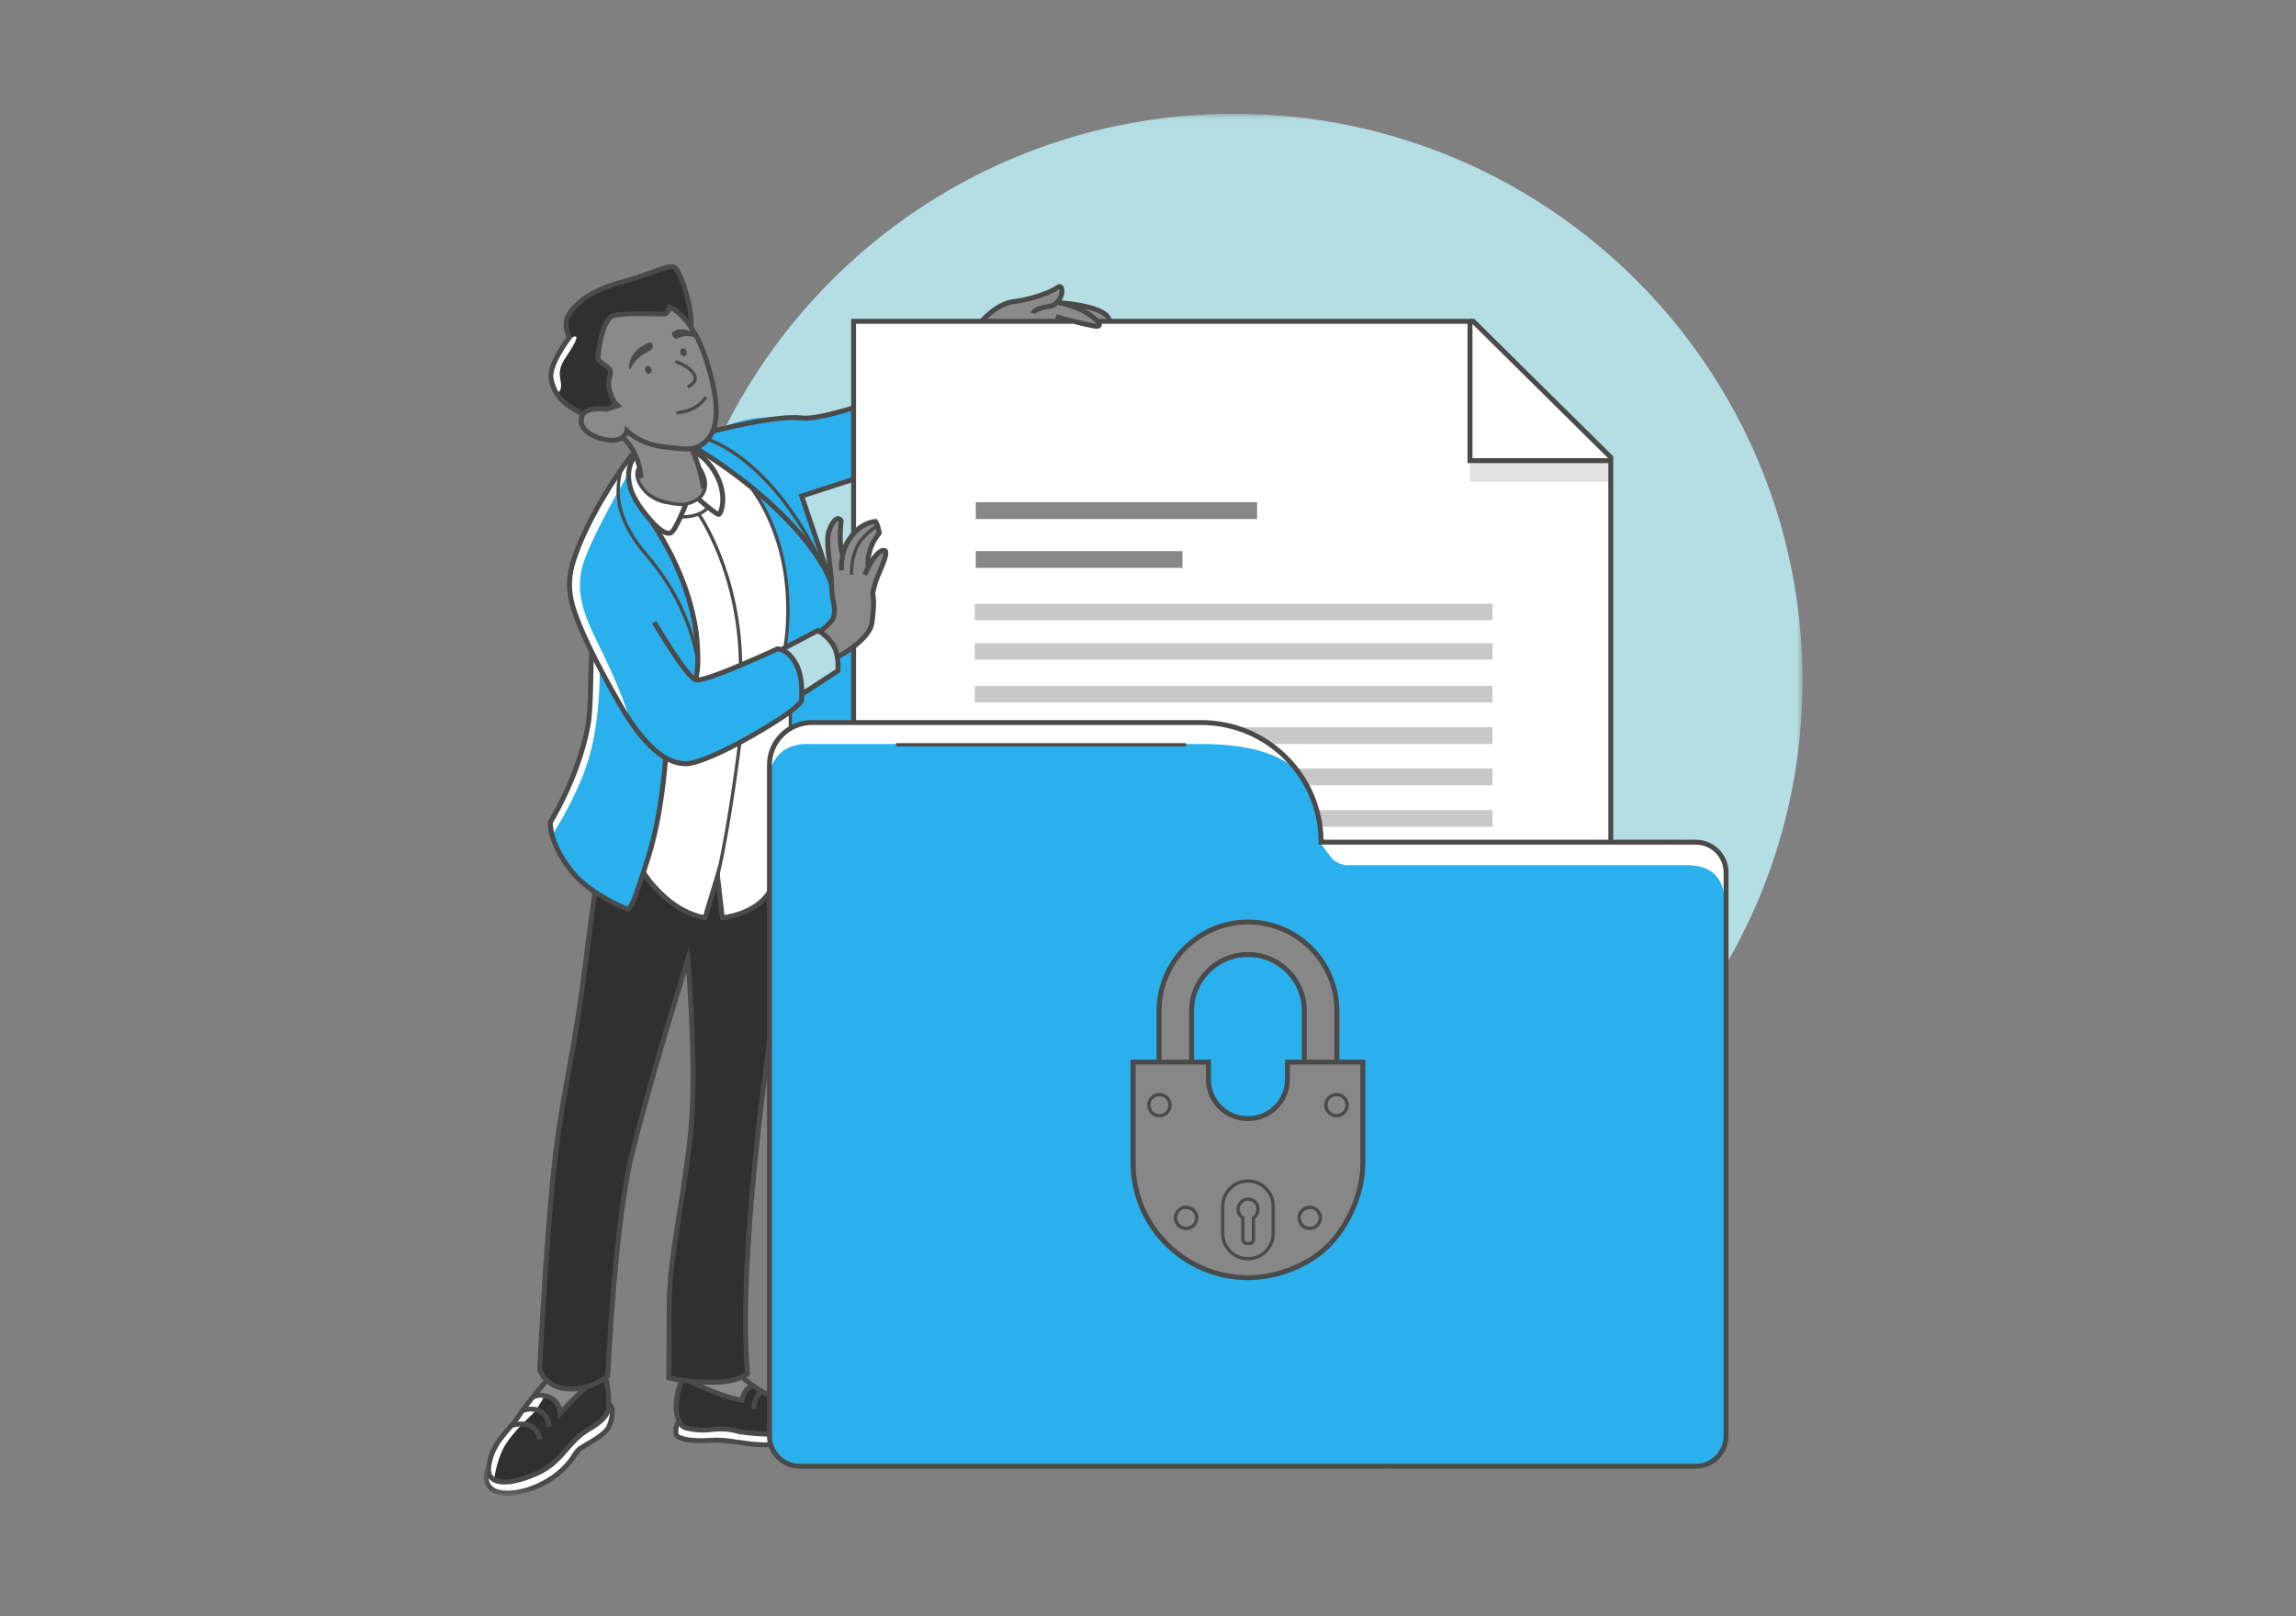 <svg width="223" height="157" viewBox="0 0 223 157" fill="none" xmlns="http://www.w3.org/2000/svg">
<rect x="0" y="0" width="223" height="157" fill="#808080" stroke="none"/>
<mask id="mask0_37_8451" style="mask-type:luminance" maskUnits="userSpaceOnUse" x="46" y="11" width="130" height="135">
<path d="M175.07 11.053H46.952V145.314H175.07V11.053Z" fill="white"/>
</mask>
<g mask="url(#mask0_37_8451)">
<path d="M119.858 11.053C89.374 11.053 64.646 35.715 64.646 66.118C64.646 92.446 83.157 114.45 107.921 119.872H131.796C156.56 114.415 175.07 92.41 175.07 66.118C175.07 35.715 150.342 11.053 119.858 11.053Z" fill="#B4DEE4"/>
<path d="M82.907 31.215V70.653L127.425 85.465L156.595 81.709L156.452 44.751L143.094 31.215H82.907Z" fill="white"/>
<path d="M74.735 74.304L74.913 109.348L74.735 139.538C74.735 139.538 74.735 142.479 77.684 142.479C80.633 142.479 127.39 142.479 127.39 142.479H128.491L142.738 142.337H157.198C157.198 142.337 158.264 142.195 159.33 142.337C160.396 142.479 164.837 142.479 164.837 142.479C164.837 142.479 167.786 142.337 167.786 139.538C167.786 136.703 167.786 84.438 167.786 84.438C167.786 84.438 167.716 81.78 163.807 81.78C159.898 81.78 128.349 81.709 128.349 81.709C128.349 81.709 128.313 77.953 125.436 74.304C122.557 70.653 119.893 70.264 112.787 70.193C105.681 70.122 78.359 70.228 78.359 70.228C78.359 70.228 74.735 70.866 74.735 74.304Z" fill="#2AB0EC"/>
<path d="M116.34 70.016H78.785C76.76 70.158 74.558 71.859 74.558 74.091V76.713C74.558 74.445 75.446 72.107 78.785 72.284H116.34C129.237 72.107 127.993 79.548 128.171 81.532L128.419 81.638C128.419 75.26 123.019 70.016 116.34 70.016Z" fill="white"/>
<path d="M112.787 103.076C112.787 103.076 111.834 95.949 114.213 93.149C116.593 90.35 119.751 88.938 122.984 89.717C126.182 90.532 128.278 92.056 129.308 94.749C130.338 97.442 130.125 98.895 130.125 99.993C130.125 101.092 130.055 103.076 130.055 103.076H132.31C132.31 103.076 132.647 112.621 132.15 114.711C131.616 116.802 130.849 118.973 129.748 120.142C128.61 121.347 126.704 123.177 124.263 123.806C120.994 124.195 115.558 124.372 112.325 119.412C109.092 114.486 110.191 110.645 110.05 108.802C109.907 106.96 110.05 103.212 110.05 103.212L112.787 103.076Z" fill="#878787"/>
<path d="M58.073 34.794C58.073 34.794 58.073 33.554 58.463 32.456C58.89 31.357 58.783 30.684 60.062 30.578C61.341 30.471 63.58 30.684 64.148 30.578C64.717 30.471 64.93 29.904 65.214 30.046C65.534 30.188 66.742 31.003 67.452 32.42C68.163 33.802 69.264 36.389 69.406 38.302C69.549 40.216 69.726 41.243 69.264 41.916C68.802 42.59 67.168 43.617 67.168 43.617C67.168 43.617 67.523 45.035 67.879 45.318C68.234 45.602 68.909 47.444 68.554 47.87C67.985 48.543 67.63 49.358 65.64 49.074C63.615 48.791 62.514 47.87 62.123 46.984C61.59 45.743 62.087 45.106 61.91 44.609C61.732 44.114 60.631 42.342 60.631 42.342C60.631 42.342 59.849 43.44 58.357 42.625C56.865 41.81 56.047 41.385 56.58 40.358C57.113 39.33 57.753 39.578 58.463 39.684C59.174 39.79 60.24 39.968 59.814 39.224C59.387 38.479 59.103 38.125 59.103 37.062C59.103 35.999 59.281 35.751 58.854 35.538C58.428 35.326 58.073 34.794 58.073 34.794Z" fill="#8A8A8A"/>
<path d="M79.745 61.086C79.745 61.086 81.13 60.165 80.953 59.031C80.775 57.898 80.562 55.204 80.455 54.389C80.349 53.539 79.887 51.944 80.349 51.342C80.811 50.74 80.953 50.102 81.272 50.315C81.628 50.527 81.592 50.669 81.557 51.342C81.521 52.015 81.592 53.575 81.592 53.575C81.592 53.575 82.267 51.909 83.191 51.342C84.15 50.775 84.861 50.35 85.039 51.059C85.562 52.077 85.145 51.342 84.683 52.547C84.222 53.787 84.15 54.744 84.15 54.744C84.15 54.744 85.823 53.004 86.001 53.394C86.178 53.783 85.43 54.744 85.074 55.984C84.719 57.224 84.719 58.606 84.683 59.031C84.648 59.456 84.648 61.016 83.831 61.795C83.013 62.575 81.983 63.638 81.557 63.567C81.13 63.496 81.344 63.177 80.668 62.398C80.065 61.583 79.354 61.405 79.745 61.086Z" fill="#8A8A8A"/>
<path d="M156.452 44.751H142.773V46.806H156.452V44.751Z" fill="#E1E1E1"/>
<path d="M122.095 48.791H94.773V50.421H122.095V48.791Z" fill="#878787"/>
<path d="M114.847 53.539H94.773V55.169H114.847V53.539Z" fill="#878787"/>
<path d="M144.961 58.65H94.675V60.247H144.961V58.65Z" fill="#C8C8C8"/>
<path d="M144.961 62.483H94.675V64.081H144.961V62.483Z" fill="#C8C8C8"/>
<path d="M144.961 66.636H94.675V68.233H144.961V66.636Z" fill="#C8C8C8"/>
<path d="M128.206 80.327H144.961V78.697H127.851C127.993 79.3 128.099 79.867 128.206 80.327Z" fill="#C8C8C8"/>
<path d="M126.323 75.331C126.537 75.65 126.714 75.969 126.892 76.288H144.962V74.658H125.826C126.004 74.906 126.181 75.118 126.323 75.331Z" fill="#C8C8C8"/>
<path d="M123.304 72.284H144.961V70.654H119.679C121.1 71.008 122.273 71.575 123.304 72.284Z" fill="#C8C8C8"/>
<path d="M115.914 103.005C115.914 103.005 114.706 97.265 117.086 94.784C119.502 92.304 121.456 92.021 123.837 93.296C126.217 94.537 126.75 96.025 126.857 97.867C126.928 99.71 126.857 103.005 126.857 103.005H125.116C125.116 103.005 125.684 105.415 124.725 106.761C123.765 108.108 122.806 108.639 121.385 108.71C119.964 108.781 119.324 108.32 118.507 107.399C117.69 106.478 117.512 105.309 117.512 104.954C117.512 104.6 117.512 103.148 117.512 103.148L115.914 103.005Z" fill="#2AB0EC"/>
<path d="M95.697 31.215C95.697 31.215 96.585 29.621 98.184 29.337C99.783 29.054 101.311 28.629 101.666 28.451C102.021 28.274 102.341 27.707 102.732 27.92C103.122 28.133 102.803 29.408 102.803 29.408C102.803 29.408 105.361 29.585 106.747 30.046C108.097 30.507 107.67 30.967 107.67 30.967L106.747 31.215C106.747 31.215 107.209 31.676 106.747 31.711C106.285 31.747 103.584 31.003 103.584 31.003L95.697 31.215Z" fill="#8A8A8A"/>
<path d="M58.179 49.074C58.179 49.074 54.946 54.212 55.336 56.622C55.727 59.031 57.468 63.851 57.468 63.851C57.468 63.851 57.752 67.677 57.184 70.193C56.615 72.709 55.443 76.04 55.088 76.784C54.732 77.564 53.489 79.867 53.489 79.867C53.489 79.867 53.489 81.816 54.661 83.41C55.834 85.005 57.468 86.422 57.468 86.422C57.468 86.422 59.671 87.804 60.097 87.981C60.523 88.158 61.056 89.15 61.803 86.989C62.549 84.827 63.579 81.993 64.005 79.264C64.432 76.536 64.716 73.666 64.716 73.666C64.716 73.666 65.533 74.552 67.381 74.126C69.193 73.701 72.319 72.036 74.238 70.831C76.192 69.591 77.862 68.173 77.862 68.173C77.862 68.173 78.359 66.933 77.72 65.551C77.08 64.134 76.476 63.496 76.476 63.496L75.481 63.071C75.481 63.071 73.03 64.24 71.111 65.055C69.193 65.87 67.985 66.401 67.843 66.154C67.7 65.906 67.807 65.126 67.807 65.126C67.807 65.126 68.482 61.583 66.706 57.508C64.929 53.397 63.224 51.023 62.478 49.641C61.731 48.259 61.376 47.09 61.412 46.346C61.412 45.602 61.767 44.716 61.767 44.716L61.412 44.397C61.341 44.255 59.422 46.31 58.179 49.074Z" fill="#2AB0EC"/>
<path d="M67.736 43.369C67.736 43.369 68.34 42.873 68.802 42.377C69.264 41.881 69.548 41.81 69.548 41.81C69.548 41.81 71.893 40.605 74.167 40.57C76.441 40.57 78.537 40.641 79.354 40.464C80.171 40.286 82.907 39.542 82.907 39.542V46.488L77.862 48.188L80.633 56.161C80.633 56.161 78.431 52.476 74.913 49.074C71.396 45.673 68.802 44.255 68.802 44.255L67.736 43.369Z" fill="#2AB0EC"/>
<path d="M76.227 62.752C76.227 62.752 76.831 58.819 76.227 55.417C75.623 52.015 73.562 47.869 73.562 47.869C73.562 47.869 75.552 49.535 77.435 51.803C79.318 54.07 80.739 56.551 80.739 56.551C80.739 56.551 80.739 57.862 80.917 58.322C81.095 58.783 81.024 60.413 80.775 60.519C80.562 60.661 79.745 61.086 79.745 61.086C79.745 61.086 79.425 61.264 78.679 61.653C77.933 62.043 76.227 62.752 76.227 62.752Z" fill="#2AB0EC"/>
<path d="M76.76 69.095L77.791 68.103L77.968 67.359L81.379 65.162L81.308 64.346V63.851L82.729 62.965L82.825 70.15L78.359 70.228L76.76 70.76V69.095Z" fill="#2AB0EC"/>
<path d="M61.482 44.751C61.482 44.751 60.63 45.956 61.767 48.188C62.904 50.421 64.929 52.972 65.888 55.417C66.847 57.862 67.593 60.272 67.664 62.185C67.735 64.099 67.735 65.02 67.735 65.02L67.416 66.047C67.416 66.047 68.872 66.331 70.578 65.162C72.283 63.992 75.41 63 75.41 63L76.227 62.787C76.227 62.787 76.866 60.732 76.369 56.905C75.871 53.114 74.131 49.712 73.846 48.791C73.562 47.869 72.745 47.09 72.745 47.09L69.689 44.822L68.481 44.149L67.735 43.405L67.309 44.149L67.878 45.283C67.878 45.283 68.766 46.523 68.553 47.267C68.339 47.976 68.588 48.578 67.096 48.791C65.604 49.039 64.147 49.287 63.01 48.188C61.873 47.09 61.98 45.885 61.98 45.885L61.873 44.539L61.482 44.751Z" fill="white"/>
<path d="M64.645 73.63C64.645 73.63 65.995 74.516 67.31 74.091C68.624 73.666 71.182 72.532 73.03 71.469C74.877 70.406 76.76 69.095 76.76 69.095V70.795C76.76 70.795 74.664 72.036 74.664 73.772C74.664 75.543 74.664 86.776 74.664 86.776C74.664 86.776 73.882 87.91 72.852 88.336C71.822 88.761 70.188 89.115 70.188 89.115L69.548 85.465L68.482 89.115C68.482 89.115 66.493 88.725 64.645 86.918C62.797 85.146 62.655 84.934 62.655 84.934C62.655 84.934 63.579 81.674 63.97 79.194C64.325 76.748 64.645 73.63 64.645 73.63Z" fill="white"/>
<path d="M57.432 86.387C57.432 86.387 57.859 86.103 57.539 88.335C57.219 90.568 56.367 97.371 56.047 99.32C55.727 101.269 54.199 108.852 53.737 113.99C53.276 119.128 52.423 133.089 52.423 133.089C52.423 133.089 52.707 134.542 54.164 134.755C55.62 134.967 57.184 134.719 57.681 134.471C58.143 134.259 58.818 133.833 58.818 133.833C58.818 133.833 59.316 130.042 59.529 125.01C59.742 119.979 61.092 113.104 61.767 110.553C62.442 108.001 64.112 102.048 64.929 99.32C65.746 96.592 66.812 93.154 66.812 93.154C66.812 93.154 67.807 105.77 66.777 112.679C65.746 119.589 65.036 123.379 65.036 126.463C65.036 129.546 65 133.833 65 133.833C65 133.833 66.741 134.294 68.375 134.259C70.01 134.223 72.106 133.727 72.106 133.727L72.639 133.408C72.639 133.408 72.248 125.47 72.852 118.667C73.456 111.863 74.238 105.238 74.273 105.025C74.309 104.812 74.806 102.297 74.806 102.297L74.664 86.776C74.664 86.776 73.527 88.158 72.07 88.619C70.649 89.08 70.187 89.115 70.187 89.115L69.69 84.969L68.482 89.115C68.482 89.115 66.137 88.902 65.213 87.733C64.29 86.564 62.655 84.969 62.655 84.969C62.655 84.969 62.193 85.961 61.767 86.953C61.341 87.945 60.95 88.335 60.95 88.335C60.95 88.335 57.965 86.918 57.432 86.387Z" fill="#303030"/>
<path d="M47.448 142.585C47.448 142.585 47.448 141.132 48.585 139.822C49.722 138.51 50.433 137.483 50.788 137.023C51.108 136.562 52.067 135.357 52.067 135.357C52.067 135.357 52.707 135.25 53.346 135.746C53.986 136.242 54.376 137.305 54.376 137.305L56.579 134.825L58.782 133.869C58.782 133.869 58.995 134.648 59.031 135.144C59.066 135.64 59.102 136.384 59.102 136.384C59.102 136.384 58.853 137.695 58.036 138.227C57.183 138.759 56.331 139.326 55.904 139.786C55.478 140.247 54.483 141.841 53.097 142.55C51.712 143.258 50.148 144.074 49.118 143.932C48.159 143.826 47.164 143.897 47.448 142.585Z" fill="#303030"/>
<path d="M53.027 134.223L52.067 135.392C52.067 135.392 52.813 135.569 53.346 135.782C53.879 135.995 54.377 137.341 54.377 137.341L56.58 134.861C56.58 134.861 55.585 135.003 55.052 134.861C54.519 134.683 53.027 134.223 53.027 134.223Z" fill="#8A8A8A"/>
<path d="M67.311 134.223L72 136.03C72 136.03 71.965 135.995 72.178 135.569C72.391 135.144 72.818 134.755 72.818 134.755L72.036 133.762C72.072 133.762 68.98 134.932 67.311 134.223Z" fill="#8A8A8A"/>
<path d="M65.995 134.294C65.995 134.294 65.426 135.534 65.639 136.739C65.852 137.944 66.314 138.617 66.314 138.617C66.314 138.617 68.162 138.9 69.37 138.9C70.578 138.9 71.679 139.112 72.425 139.219C73.171 139.29 74.77 139.538 74.77 139.538V135.605L73.704 135.003L72.887 134.436L72.248 135.605C72.248 135.605 72.212 136.066 71.75 135.924C71.288 135.781 67.344 134.223 67.344 134.223C67.344 134.223 66.101 134.01 65.995 134.294Z" fill="#303030"/>
<path d="M65.746 138.333C65.746 138.333 65.355 139.291 65.746 139.503C66.137 139.715 67.558 139.999 68.517 139.963C69.476 139.927 71.324 140.07 72.07 140.176C72.816 140.282 74.735 140.354 74.735 140.354L74.557 139.326C74.557 139.326 72.958 139.468 72.07 139.149C71.146 138.83 70.152 138.865 70.152 138.865C70.152 138.865 69.015 139.077 68.446 139.007C67.842 138.971 66.314 138.617 66.314 138.617L65.746 138.333Z" fill="white"/>
<path d="M59.103 136.916C59.103 136.916 58.641 137.908 57.504 138.617C56.367 139.326 55.728 139.822 55.053 140.743C54.377 141.629 53.312 142.762 51.713 143.33C50.114 143.897 49.581 144.144 48.87 144.003C48.16 143.861 47.414 143.33 47.414 143.33L47.165 143.081C47.165 143.081 46.739 143.79 47.414 144.321C48.089 144.853 49.261 145.384 50.718 144.853C52.175 144.321 53.809 143.719 54.662 142.692C55.55 141.664 55.443 140.85 56.545 140.354C57.646 139.857 58.961 138.794 59.067 138.652C59.174 138.51 59.565 136.207 59.103 136.916Z" fill="white"/>
<path d="M55.266 32.739C55.266 32.739 54.2 31.038 55.799 29.798C57.398 28.558 58.748 27.92 61.128 27.14C63.473 26.361 65.252 25.268 65.64 26.042C66.138 27.034 66.706 28.487 66.848 29.231C66.99 29.975 67.132 31.215 67.132 31.215C67.132 31.215 66.813 31.215 66.422 30.861C66.031 30.507 65.249 30.046 65.249 30.046C65.249 30.046 65.178 30.365 64.681 30.471C64.184 30.578 62.798 30.436 61.661 30.471C60.524 30.507 59.245 30.33 58.925 31.251C58.57 32.137 58.073 34.653 58.073 34.653C58.073 34.653 58.254 34.999 58.483 35.331C58.964 35.65 59.138 35.822 59.103 36.424C59.032 37.664 59.671 38.727 59.565 39.117C59.458 39.507 59.067 39.649 58.428 39.649C57.788 39.649 56.971 39.791 56.971 39.791L56.545 40.322C56.545 40.322 54.084 39.117 53.88 38.019C53.525 36.105 53.205 35.964 53.88 34.865C54.591 33.731 55.266 32.739 55.266 32.739Z" fill="#303030"/>
<path d="M61.341 44.255C61.341 44.255 58.57 47.338 57.042 51.094C55.514 54.85 54.804 55.771 55.586 58.642C56.367 61.547 57.859 64.134 59.316 66.827C60.773 69.52 61.306 70.193 61.306 70.193C61.306 70.193 60.346 67.181 58.712 63.815C57.078 60.449 55.514 57.756 56.794 54.319C58.073 50.881 61.412 45.389 61.412 45.389C61.412 45.389 61.803 43.724 61.341 44.255Z" fill="white"/>
<path d="M53.453 79.867L53.63 81.107C53.63 81.142 56.153 77.315 57.254 73.453C58.356 69.591 58.249 64.807 58.249 64.807L57.29 63.283C57.29 63.283 57.609 68.103 57.077 70.618C56.544 73.134 55.655 75.65 54.909 77.067C54.163 78.484 53.453 79.867 53.453 79.867Z" fill="white"/>
<path d="M47.448 143.33L47.981 143.755C47.981 143.755 48.194 142.09 48.869 140.743C49.544 139.396 51.179 137.908 51.747 137.341C52.28 136.774 52.884 135.605 52.884 135.605H51.747C51.747 135.605 50.255 137.979 49.615 138.582C48.94 139.184 47.235 140.813 47.448 143.33Z" fill="white"/>
<path d="M54.946 33.2C55.017 33.093 55.124 32.987 55.266 32.916C55.586 32.774 56.296 32.314 55.834 33.27C55.23 34.546 54.129 35.361 54.413 36.779C54.697 38.196 54.129 38.231 53.916 37.948C53.738 37.664 52.992 37.062 53.454 35.928C53.809 35.007 54.591 33.731 54.946 33.2Z" fill="white"/>
<path d="M163.912 81.603L128.306 81.969L129.13 83.091C129.52 83.694 130.195 84.048 130.906 84.048H163.912C166.826 84.084 167.429 85.89 167.607 87.769L167.643 89.328V85.323C167.643 83.268 165.973 81.603 163.912 81.603Z" fill="white"/>
<path fill-rule="evenodd" clip-rule="evenodd" d="M74.495 74.304C74.495 71.904 76.45 69.954 78.856 69.954H116.659C123.142 69.954 128.422 75.14 128.551 81.576H162.097V82.055H128.072V81.816C128.072 75.534 122.957 70.433 116.659 70.433H78.856C76.715 70.433 74.975 72.168 74.975 74.304V139.503C74.975 141 76.182 142.204 77.684 142.204H134.871V142.683H77.684C75.917 142.683 74.495 141.265 74.495 139.503V74.304Z" fill="#4A4A4A"/>
<path fill-rule="evenodd" clip-rule="evenodd" d="M162.066 81.576H164.695C166.462 81.576 167.884 82.994 167.884 84.757V139.503C167.884 141.265 166.462 142.683 164.695 142.683H134.873V142.204H164.695C166.197 142.204 167.404 141 167.404 139.503V84.757C167.404 83.259 166.197 82.055 164.695 82.055H162.066V81.576Z" fill="#4A4A4A"/>
<path fill-rule="evenodd" clip-rule="evenodd" d="M87.029 72.195H115.204V72.514H87.029V72.195Z" fill="#4A4A4A"/>
<path fill-rule="evenodd" clip-rule="evenodd" d="M112.335 98.186C112.335 93.306 116.315 89.336 121.209 89.336C126.102 89.336 130.082 93.306 130.082 98.186V103.005H129.602V98.186C129.602 93.57 125.837 89.815 121.209 89.815C116.58 89.815 112.816 93.57 112.816 98.186V103.005H112.335V98.186Z" fill="#4A4A4A"/>
<path fill-rule="evenodd" clip-rule="evenodd" d="M121.208 92.969C118.321 92.969 115.976 95.307 115.976 98.186V103.005H115.496V98.186C115.496 95.042 118.055 92.49 121.208 92.49C124.361 92.49 126.919 95.042 126.919 98.186V103.005H126.439V98.186C126.439 95.307 124.095 92.969 121.208 92.969Z" fill="#4A4A4A"/>
<path fill-rule="evenodd" clip-rule="evenodd" d="M121.208 114.893C119.946 114.893 118.916 115.921 118.916 117.179V119.837C118.916 121.095 119.946 122.122 121.208 122.122C122.47 122.122 123.499 121.095 123.499 119.837V117.179C123.499 115.921 122.47 114.893 121.208 114.893ZM118.597 117.179C118.597 115.744 119.769 114.574 121.208 114.574C122.647 114.574 123.82 115.744 123.82 117.179V119.837C123.82 121.271 122.647 122.441 121.208 122.441C119.769 122.441 118.597 121.271 118.597 119.837V117.179Z" fill="#4A4A4A"/>
<path fill-rule="evenodd" clip-rule="evenodd" d="M120.421 116.676C120.873 116.224 121.58 116.224 122.032 116.676L122.035 116.679L122.038 116.682C122.444 117.128 122.449 117.814 122.051 118.265C122.011 118.331 121.954 118.377 121.902 118.408V120.403C121.902 120.705 121.653 120.953 121.351 120.953H121.102C120.801 120.953 120.552 120.705 120.552 120.403V118.391C120.549 118.39 120.546 118.388 120.543 118.386C120.51 118.361 120.466 118.329 120.421 118.284C119.968 117.832 119.968 117.128 120.421 116.676ZM121.804 116.899C121.475 116.575 120.974 116.576 120.648 116.902C120.319 117.23 120.319 117.731 120.648 118.058C120.673 118.085 120.7 118.105 120.729 118.126C120.733 118.128 120.737 118.131 120.74 118.133C120.764 118.15 120.799 118.175 120.825 118.2L120.872 118.247V120.403C120.872 120.528 120.977 120.633 121.102 120.633H121.351C121.476 120.633 121.582 120.528 121.582 120.403V118.215L121.671 118.17C121.708 118.151 121.732 118.138 121.751 118.126C121.767 118.113 121.773 118.105 121.776 118.1L121.786 118.08L121.801 118.064C122.1 117.736 122.101 117.229 121.804 116.899Z" fill="#4A4A4A"/>
<path fill-rule="evenodd" clip-rule="evenodd" d="M132.605 104.033V112.998C132.605 115.971 131.227 119.004 129.344 121.027L128.992 120.701C130.803 118.756 132.124 115.836 132.124 112.998V104.033H132.605Z" fill="#4A4A4A"/>
<path fill-rule="evenodd" clip-rule="evenodd" d="M109.811 102.943H117.611V104.848C117.611 106.841 119.209 108.436 121.208 108.436C123.207 108.436 124.805 106.841 124.805 104.848V102.943H132.604V104.17H132.124V103.422H125.285V104.848C125.285 107.106 123.473 108.914 121.208 108.914C118.944 108.914 117.13 107.106 117.13 104.848V103.422H110.292V112.998C110.292 118.996 115.194 123.884 121.208 123.884C124.06 123.884 127.087 122.667 128.994 120.698L129.339 121.03C127.337 123.101 124.182 124.364 121.208 124.364C114.928 124.364 109.811 119.26 109.811 112.998V102.943Z" fill="#4A4A4A"/>
<path fill-rule="evenodd" clip-rule="evenodd" d="M112.61 106.496C112.13 106.496 111.74 106.884 111.74 107.364C111.74 107.843 112.13 108.231 112.61 108.231C113.09 108.231 113.481 107.843 113.481 107.364C113.481 106.884 113.09 106.496 112.61 106.496ZM111.42 107.364C111.42 106.707 111.953 106.176 112.61 106.176C113.267 106.176 113.8 106.707 113.8 107.364C113.8 108.019 113.267 108.551 112.61 108.551C111.953 108.551 111.42 108.019 111.42 107.364Z" fill="#4A4A4A"/>
<path fill-rule="evenodd" clip-rule="evenodd" d="M129.805 106.496C129.325 106.496 128.935 106.884 128.935 107.364C128.935 107.843 129.325 108.231 129.805 108.231C130.287 108.231 130.676 107.843 130.676 107.364C130.676 106.884 130.287 106.496 129.805 106.496ZM128.615 107.364C128.615 106.707 129.148 106.176 129.805 106.176C130.464 106.176 130.997 106.707 130.997 107.364C130.997 108.019 130.464 108.551 129.805 108.551C129.148 108.551 128.615 108.019 128.615 107.364Z" fill="#4A4A4A"/>
<path fill-rule="evenodd" clip-rule="evenodd" d="M115.204 117.445C114.724 117.445 114.334 117.833 114.334 118.313C114.334 118.792 114.724 119.181 115.204 119.181C115.685 119.181 116.074 118.792 116.074 118.313C116.074 117.833 115.685 117.445 115.204 117.445ZM114.014 118.313C114.014 117.657 114.547 117.126 115.204 117.126C115.862 117.126 116.395 117.657 116.395 118.313C116.395 118.969 115.862 119.501 115.204 119.501C114.547 119.501 114.014 118.969 114.014 118.313Z" fill="#4A4A4A"/>
<path fill-rule="evenodd" clip-rule="evenodd" d="M127.212 117.445C126.732 117.445 126.341 117.833 126.341 118.313C126.341 118.792 126.732 119.181 127.212 119.181C127.692 119.181 128.082 118.792 128.082 118.313C128.082 117.833 127.692 117.445 127.212 117.445ZM126.021 118.313C126.021 117.657 126.554 117.126 127.212 117.126C127.869 117.126 128.402 117.657 128.402 118.313C128.402 118.969 127.869 119.501 127.212 119.501C126.554 119.501 126.021 118.969 126.021 118.313Z" fill="#4A4A4A"/>
<path fill-rule="evenodd" clip-rule="evenodd" d="M142.773 30.976H143.192L156.691 44.332V81.809H156.211V44.532L142.993 31.455H142.773V30.976Z" fill="#4A4A4A"/>
<path fill-rule="evenodd" clip-rule="evenodd" d="M82.666 70.193V62.823H83.147V70.193H82.666Z" fill="#4A4A4A"/>
<path fill-rule="evenodd" clip-rule="evenodd" d="M82.666 30.976H104.117V31.455H83.147V51.767H82.666V30.976Z" fill="#4A4A4A"/>
<path fill-rule="evenodd" clip-rule="evenodd" d="M106.57 30.976H143.014V44.512H156.453V44.991H142.534V31.455H106.57V30.976Z" fill="#4A4A4A"/>
<path d="M65.249 32.349C65.249 32.349 65.321 32.81 65.605 32.881C65.853 32.987 66.138 32.491 67.239 32.704C67.701 32.81 68.127 32.775 67.488 32.385C66.848 31.995 65.853 31.747 65.249 32.349Z" fill="#4A4A4A"/>
<path d="M62.654 33.483C62.654 33.483 63.365 32.987 63.401 33.554C63.436 34.05 62.939 34.121 62.37 34.511C61.411 35.184 61.198 35.928 61.198 35.928C60.949 35.822 61.091 34.156 62.654 33.483Z" fill="#4A4A4A"/>
<path d="M66.508 34.598C66.675 34.541 66.754 34.329 66.684 34.126C66.614 33.922 66.422 33.803 66.255 33.86C66.088 33.917 66.009 34.129 66.079 34.332C66.149 34.536 66.341 34.655 66.508 34.598Z" fill="#4A4A4A"/>
<path d="M63.097 36.303C63.264 36.246 63.343 36.035 63.273 35.831C63.203 35.627 63.011 35.508 62.843 35.566C62.676 35.623 62.598 35.834 62.668 36.038C62.738 36.241 62.93 36.36 63.097 36.303Z" fill="#4A4A4A"/>
<path fill-rule="evenodd" clip-rule="evenodd" d="M67.328 44.124C67.328 44.124 67.329 44.124 67.416 43.901C67.503 43.678 67.503 43.678 67.503 43.678L67.504 43.678L67.506 43.679L67.511 43.681C67.515 43.683 67.52 43.685 67.527 43.688C67.541 43.694 67.559 43.702 67.583 43.713C67.63 43.735 67.696 43.768 67.777 43.815C67.94 43.908 68.163 44.053 68.415 44.268C68.921 44.697 69.539 45.399 70.017 46.499C70.407 47.406 70.483 48.253 70.426 48.896C70.398 49.217 70.337 49.491 70.262 49.699C70.225 49.803 70.183 49.895 70.138 49.97C70.097 50.038 70.036 50.12 69.951 50.168L69.945 50.172L69.939 50.174C69.85 50.219 69.761 50.204 69.721 50.195C69.672 50.184 69.624 50.164 69.583 50.144C69.499 50.104 69.401 50.044 69.301 49.976C69.099 49.839 68.855 49.649 68.623 49.459C68.389 49.269 68.163 49.075 67.995 48.93C67.912 48.857 67.842 48.796 67.794 48.754C67.769 48.732 67.75 48.715 67.737 48.704L67.722 48.69L67.717 48.686C67.717 48.686 67.717 48.686 67.878 48.507L68.038 48.329L68.043 48.333L68.057 48.346C68.07 48.357 68.088 48.374 68.112 48.395C68.16 48.437 68.228 48.497 68.311 48.569C68.476 48.712 68.698 48.902 68.927 49.088C69.156 49.275 69.387 49.455 69.572 49.58C69.641 49.627 69.699 49.663 69.745 49.689C69.765 49.651 69.787 49.601 69.81 49.538C69.869 49.373 69.923 49.14 69.948 48.854C69.998 48.283 69.932 47.517 69.576 46.689C69.13 45.662 68.558 45.018 68.104 44.633C67.876 44.439 67.678 44.31 67.538 44.23C67.469 44.191 67.414 44.163 67.377 44.146C67.359 44.137 67.346 44.132 67.338 44.128C67.333 44.126 67.33 44.125 67.328 44.124C67.328 44.124 67.328 44.124 67.328 44.124Z" fill="#4A4A4A"/>
<path fill-rule="evenodd" clip-rule="evenodd" d="M61.296 46.435C61.263 45.905 61.33 45.184 61.858 44.427L61.463 44.154C60.855 45.025 60.779 45.863 60.817 46.467L60.817 46.469L60.817 46.472C60.892 47.371 61.16 48.299 62.178 49.677L62.179 49.679C62.93 50.677 63.524 51.301 64 51.654C64.469 52.002 64.88 52.124 65.228 51.991C65.349 51.944 65.449 51.84 65.524 51.749C65.606 51.648 65.689 51.521 65.772 51.382C65.936 51.104 66.108 50.756 66.262 50.418C66.417 50.08 66.557 49.748 66.659 49.501C66.709 49.377 66.75 49.275 66.779 49.203C66.793 49.167 66.804 49.139 66.812 49.119L66.82 49.097L66.823 49.089C66.823 49.089 66.823 49.089 66.599 49.003L66.375 48.917L66.372 48.925L66.364 48.946C66.356 48.964 66.346 48.992 66.332 49.027C66.304 49.097 66.264 49.198 66.214 49.32C66.114 49.563 65.977 49.889 65.825 50.219C65.673 50.551 65.51 50.882 65.358 51.139C65.282 51.268 65.212 51.372 65.151 51.447C65.096 51.514 65.064 51.537 65.057 51.542C65.055 51.544 65.056 51.544 65.056 51.544C64.942 51.587 64.714 51.586 64.286 51.269C63.865 50.958 63.305 50.377 62.564 49.392C61.594 48.079 61.363 47.235 61.296 46.435Z" fill="#4A4A4A"/>
<path fill-rule="evenodd" clip-rule="evenodd" d="M66.634 49.124C67.7 48.904 68.394 48.352 68.611 47.581C68.825 46.817 68.554 45.896 67.827 44.972L67.575 45.169C68.269 46.051 68.478 46.867 68.302 47.494C68.128 48.114 67.561 48.607 66.567 48.812L66.564 48.812C66.394 48.851 66.127 48.857 65.801 48.826C65.478 48.796 65.108 48.73 64.735 48.632C63.983 48.434 63.255 48.116 62.879 47.724C62.224 47.036 62.049 46.494 62.026 46.14C62.014 45.962 62.039 45.827 62.066 45.738C62.08 45.694 62.094 45.661 62.104 45.64C62.109 45.63 62.113 45.623 62.115 45.619L62.117 45.616C62.117 45.615 62.117 45.615 62.117 45.616L62.116 45.617C62.116 45.617 62.116 45.617 61.981 45.531C61.846 45.445 61.846 45.445 61.846 45.445L61.846 45.446L61.845 45.447L61.842 45.451C61.84 45.454 61.838 45.458 61.835 45.463C61.83 45.473 61.823 45.486 61.815 45.503C61.799 45.536 61.779 45.584 61.76 45.645C61.723 45.767 61.691 45.941 61.706 46.162C61.736 46.605 61.952 47.215 62.647 47.944C63.087 48.402 63.888 48.74 64.654 48.941C65.041 49.042 65.428 49.112 65.77 49.144C66.108 49.176 66.414 49.174 66.634 49.124Z" fill="#4A4A4A"/>
<path fill-rule="evenodd" clip-rule="evenodd" d="M66.272 50.368C66.272 50.368 66.271 50.368 66.278 50.208C66.284 50.049 66.284 50.048 66.284 50.048L66.288 50.049L66.301 50.049C66.313 50.049 66.331 50.05 66.354 50.049C66.401 50.049 66.469 50.048 66.553 50.044C66.723 50.035 66.957 50.012 67.213 49.959C67.732 49.851 68.317 49.623 68.673 49.155L68.928 49.348C68.502 49.907 67.826 50.158 67.279 50.272C67.002 50.329 66.752 50.353 66.571 50.363C66.48 50.367 66.406 50.369 66.355 50.369C66.329 50.369 66.308 50.369 66.294 50.368C66.287 50.368 66.282 50.368 66.278 50.368L66.273 50.368L66.272 50.368Z" fill="#4A4A4A"/>
<path fill-rule="evenodd" clip-rule="evenodd" d="M66.954 43.689C66.954 43.689 66.954 43.689 67.168 43.582C67.383 43.475 67.383 43.475 67.383 43.475L67.384 43.477L67.386 43.481L67.394 43.497C67.401 43.511 67.411 43.531 67.423 43.557C67.448 43.61 67.483 43.687 67.527 43.786C67.614 43.984 67.732 44.27 67.861 44.626C68.118 45.336 68.416 46.327 68.579 47.445L68.103 47.514C67.946 46.436 67.658 45.478 67.409 44.788C67.284 44.444 67.17 44.168 67.087 43.978C67.045 43.883 67.011 43.81 66.988 43.761C66.977 43.737 66.968 43.718 66.962 43.706L66.956 43.693L66.954 43.689Z" fill="#4A4A4A"/>
<path fill-rule="evenodd" clip-rule="evenodd" d="M60.274 42.641C60.274 42.641 60.274 42.641 60.417 42.448C60.56 42.255 60.56 42.255 60.56 42.255L60.561 42.256L60.562 42.257L60.568 42.261C60.572 42.264 60.577 42.269 60.584 42.275C60.599 42.286 60.619 42.302 60.643 42.323C60.693 42.365 60.763 42.428 60.846 42.511C61.012 42.677 61.233 42.927 61.461 43.267C61.916 43.949 62.394 44.989 62.504 46.434L62.025 46.47C61.922 45.116 61.476 44.154 61.061 43.533C60.853 43.222 60.652 42.996 60.505 42.849C60.432 42.776 60.372 42.722 60.331 42.687C60.311 42.67 60.296 42.658 60.286 42.65C60.281 42.646 60.278 42.643 60.276 42.642L60.274 42.641Z" fill="#4A4A4A"/>
<path fill-rule="evenodd" clip-rule="evenodd" d="M65.072 29.604L65.001 29.833C65.072 29.604 65.072 29.604 65.072 29.604L65.073 29.605L65.074 29.605L65.077 29.606L65.085 29.608C65.091 29.611 65.099 29.613 65.11 29.617C65.131 29.625 65.159 29.636 65.195 29.652C65.267 29.683 65.368 29.733 65.491 29.806C65.739 29.953 66.076 30.196 66.457 30.588C67.22 31.372 68.153 32.744 68.89 35.112C69.801 38.016 69.938 39.885 69.701 41.133C69.46 42.399 68.838 43.006 68.303 43.387C67.808 43.743 67.301 43.857 66.685 43.857C66.23 43.857 65.696 43.794 65.052 43.718C64.849 43.694 64.634 43.668 64.406 43.643L64.404 43.643C63.193 43.496 62.273 43.093 61.654 42.725C61.362 42.551 61.137 42.384 60.979 42.256C60.937 42.331 60.882 42.412 60.811 42.492C60.544 42.792 60.079 43.045 59.305 43.006C58.556 42.969 57.657 42.7 57.022 42.244C56.704 42.014 56.436 41.726 56.3 41.379C56.161 41.025 56.168 40.631 56.363 40.221C56.497 39.931 56.755 39.757 57.025 39.651C57.295 39.546 57.603 39.499 57.884 39.481C58.167 39.462 58.435 39.471 58.631 39.485C58.73 39.492 58.811 39.5 58.868 39.506C58.881 39.508 58.892 39.509 58.902 39.51L59.568 39.289C59.525 39.232 59.478 39.166 59.43 39.092C59.223 38.77 58.996 38.285 58.901 37.627C58.826 37.1 58.931 36.721 59.001 36.472C59.02 36.404 59.036 36.345 59.045 36.297C59.065 36.19 59.058 36.124 59.012 36.046C58.956 35.951 58.829 35.821 58.544 35.631L58.542 35.63C58.193 35.392 58.013 35.212 57.921 35.071C57.874 34.999 57.846 34.932 57.836 34.867C57.83 34.835 57.83 34.805 57.833 34.777C57.833 34.771 57.834 34.766 57.835 34.761C57.836 34.753 57.836 34.743 57.837 34.731C57.84 34.701 57.844 34.659 57.849 34.605C57.859 34.496 57.876 34.342 57.899 34.156C57.947 33.785 58.023 33.285 58.141 32.774C58.258 32.266 58.419 31.734 58.639 31.306C58.852 30.891 59.154 30.51 59.584 30.415C60.253 30.266 61.273 30.232 62.208 30.232C62.679 30.232 63.136 30.241 63.524 30.249C63.605 30.251 63.682 30.253 63.756 30.255C64.041 30.262 64.274 30.267 64.433 30.267C64.519 30.267 64.555 30.254 64.569 30.247C64.577 30.243 64.587 30.237 64.602 30.21C64.622 30.176 64.641 30.127 64.67 30.041C64.674 30.031 64.677 30.021 64.68 30.01C64.706 29.935 64.737 29.843 64.78 29.741L64.864 29.541L65.072 29.604ZM58.314 34.795C58.316 34.799 58.319 34.804 58.323 34.809C58.365 34.873 58.486 35.011 58.812 35.234C59.112 35.434 59.313 35.613 59.426 35.802C59.548 36.009 59.551 36.202 59.517 36.383C59.5 36.476 59.477 36.563 59.452 36.65C59.386 36.892 59.317 37.142 59.377 37.56C59.46 38.142 59.66 38.561 59.834 38.833C59.922 38.969 60.003 39.068 60.061 39.132C60.09 39.163 60.114 39.186 60.128 39.201C60.136 39.208 60.141 39.213 60.145 39.215L60.147 39.218L60.474 39.493L58.948 40L58.892 39.992L58.888 39.992L58.873 39.99C58.86 39.988 58.84 39.986 58.814 39.983C58.763 39.977 58.688 39.969 58.598 39.963C58.415 39.95 58.17 39.942 57.916 39.959C57.659 39.975 57.406 40.017 57.2 40.098C56.993 40.178 56.861 40.287 56.8 40.422L56.798 40.425C56.656 40.723 56.659 40.979 56.748 41.205C56.839 41.438 57.031 41.659 57.303 41.855C57.85 42.249 58.656 42.494 59.329 42.528C59.976 42.56 60.293 42.352 60.452 42.174C60.535 42.08 60.584 41.984 60.611 41.913C60.625 41.878 60.633 41.849 60.638 41.831C60.64 41.822 60.642 41.815 60.642 41.812L60.642 41.81L60.713 41.32L61.054 41.681L61.056 41.682C61.058 41.684 61.06 41.687 61.064 41.691C61.072 41.699 61.084 41.711 61.102 41.727C61.136 41.759 61.188 41.806 61.259 41.865C61.4 41.982 61.615 42.143 61.9 42.313C62.471 42.653 63.327 43.029 64.461 43.167C64.702 43.194 64.925 43.22 65.134 43.245C65.767 43.319 66.26 43.378 66.685 43.378C67.231 43.378 67.631 43.279 68.023 42.998C68.483 42.67 69.016 42.16 69.229 41.044C69.445 39.908 69.333 38.127 68.432 35.255C67.713 32.947 66.815 31.643 66.113 30.922C65.761 30.56 65.457 30.343 65.246 30.218C65.207 30.194 65.171 30.174 65.138 30.157C65.137 30.159 65.137 30.161 65.136 30.163C65.132 30.174 65.129 30.184 65.125 30.195C65.098 30.275 65.065 30.368 65.019 30.449C64.968 30.537 64.895 30.62 64.785 30.675C64.68 30.728 64.561 30.746 64.433 30.746C64.267 30.746 64.026 30.741 63.74 30.734C63.667 30.732 63.592 30.73 63.513 30.728C63.126 30.72 62.674 30.711 62.208 30.711C61.269 30.711 60.299 30.747 59.689 30.882C59.479 30.929 59.266 31.137 59.066 31.525C58.873 31.901 58.723 32.389 58.609 32.881C58.496 33.371 58.422 33.855 58.376 34.217C58.353 34.397 58.337 34.547 58.327 34.651C58.322 34.703 58.319 34.743 58.316 34.771C58.315 34.78 58.315 34.788 58.314 34.795Z" fill="#4A4A4A"/>
<path fill-rule="evenodd" clip-rule="evenodd" d="M63.565 26.623C62.795 26.903 61.783 27.27 60.479 27.62C57.215 28.495 55.8 29.914 55.342 30.924L55.341 30.926C55.161 31.316 55.194 31.74 55.285 32.085C55.329 32.255 55.386 32.4 55.432 32.501C55.455 32.552 55.475 32.591 55.489 32.617C55.495 32.63 55.501 32.64 55.504 32.646L55.508 32.653L55.508 32.654L55.59 32.792L55.492 32.92L55.491 32.921L55.487 32.927L55.47 32.948C55.456 32.968 55.434 32.997 55.407 33.034C55.352 33.109 55.274 33.217 55.181 33.352C54.995 33.622 54.75 33.995 54.515 34.408C54.279 34.822 54.056 35.27 53.909 35.693C53.76 36.122 53.702 36.493 53.759 36.764L53.76 36.768C54.098 38.477 55.118 39.09 55.997 39.618C56.261 39.777 56.513 39.928 56.729 40.099L56.431 40.474C56.271 40.348 56.062 40.224 55.827 40.084C54.936 39.554 53.673 38.803 53.289 36.862C53.205 36.461 53.298 35.99 53.455 35.536C53.615 35.075 53.854 34.598 54.097 34.171C54.342 33.742 54.594 33.358 54.785 33.08C54.881 32.942 54.962 32.829 55.019 32.752C55.019 32.752 55.019 32.752 55.019 32.752C55.011 32.735 55.003 32.717 54.994 32.698C54.94 32.578 54.873 32.408 54.82 32.206C54.715 31.807 54.659 31.257 54.905 30.726C55.443 29.539 57.011 28.053 60.355 27.157C61.636 26.813 62.623 26.455 63.392 26.176C63.607 26.098 63.806 26.026 63.988 25.962C64.4 25.819 64.751 25.711 65.038 25.68C65.331 25.649 65.607 25.694 65.812 25.911C65.899 25.998 65.984 26.131 66.065 26.279C66.149 26.434 66.239 26.625 66.329 26.84C66.51 27.271 66.699 27.813 66.865 28.39C67.195 29.531 67.448 30.857 67.335 31.742L66.858 31.681C66.958 30.901 66.731 29.657 66.404 28.522C66.242 27.96 66.058 27.437 65.886 27.025C65.799 26.819 65.717 26.644 65.643 26.508C65.566 26.366 65.507 26.283 65.47 26.247L65.467 26.244L65.465 26.241C65.404 26.177 65.308 26.134 65.089 26.157C64.864 26.18 64.562 26.27 64.147 26.414C63.971 26.476 63.777 26.546 63.565 26.623Z" fill="#4A4A4A"/>
<path fill-rule="evenodd" clip-rule="evenodd" d="M65.551 35.264C65.551 35.264 65.551 35.264 65.604 35.113C65.656 34.962 65.656 34.962 65.657 34.962L65.658 34.963L65.662 34.964L65.677 34.969C65.69 34.974 65.708 34.981 65.732 34.99C65.778 35.008 65.845 35.034 65.926 35.068C66.087 35.136 66.304 35.236 66.531 35.364C66.757 35.491 66.996 35.649 67.196 35.833C67.395 36.015 67.567 36.234 67.641 36.485C67.773 36.926 67.543 37.252 67.317 37.448C67.203 37.547 67.083 37.62 66.993 37.668C66.947 37.692 66.909 37.71 66.881 37.723C66.867 37.729 66.856 37.734 66.848 37.737L66.838 37.741L66.835 37.742L66.834 37.742C66.834 37.742 66.834 37.743 66.776 37.593C66.719 37.444 66.719 37.444 66.719 37.444L66.72 37.444L66.725 37.442C66.731 37.44 66.739 37.436 66.75 37.431C66.772 37.421 66.804 37.406 66.842 37.386C66.918 37.346 67.016 37.285 67.106 37.207C67.288 37.049 67.414 36.844 67.334 36.576L67.333 36.575C67.282 36.402 67.157 36.231 66.979 36.068C66.803 35.906 66.587 35.763 66.373 35.642C66.16 35.522 65.954 35.427 65.801 35.362C65.724 35.33 65.661 35.305 65.618 35.288C65.596 35.28 65.579 35.274 65.568 35.27L65.555 35.265L65.551 35.264Z" fill="#4A4A4A"/>
<path fill-rule="evenodd" clip-rule="evenodd" d="M58.973 47.238C59.992 45.606 60.916 44.341 61.305 43.916L61.66 44.24C61.302 44.63 60.397 45.863 59.381 47.491C58.368 49.115 57.257 51.112 56.482 53.026C56.074 54.052 55.755 54.933 55.622 55.854C55.49 56.77 55.539 57.736 55.886 58.928C56.446 60.779 57.856 63.843 60.305 68.125C63.272 73.339 65.446 73.957 66.634 73.957C66.853 73.957 67.213 73.889 67.716 73.73C68.214 73.573 68.834 73.332 69.568 73C71.035 72.337 72.943 71.315 75.21 69.885L75.212 69.883C76.233 69.251 76.842 68.773 77.194 68.456C77.369 68.298 77.48 68.181 77.545 68.106C77.566 68.082 77.582 68.063 77.594 68.047C77.595 68.039 77.596 68.029 77.597 68.019C77.603 67.961 77.611 67.875 77.618 67.767C77.632 67.551 77.643 67.247 77.63 66.898C77.604 66.194 77.482 65.332 77.115 64.635C76.746 63.932 76.327 63.596 76.017 63.434C75.861 63.352 75.729 63.312 75.639 63.293C75.607 63.286 75.58 63.282 75.56 63.279L75.538 63.289C75.487 63.313 75.411 63.348 75.314 63.392C75.12 63.482 74.843 63.608 74.507 63.759C73.835 64.062 72.929 64.462 71.994 64.855C71.06 65.248 70.093 65.635 69.299 65.908C68.903 66.044 68.545 66.154 68.254 66.222C68.108 66.256 67.974 66.281 67.858 66.293C67.747 66.304 67.631 66.305 67.531 66.279C67.433 66.252 67.34 66.199 67.255 66.138C67.168 66.076 67.078 65.997 66.986 65.907C66.801 65.726 66.596 65.488 66.382 65.216C65.952 64.671 65.47 63.972 65.02 63.286C64.57 62.599 64.149 61.92 63.84 61.413C63.686 61.159 63.56 60.949 63.472 60.801C63.428 60.727 63.394 60.669 63.371 60.63L63.344 60.585L63.335 60.57C63.335 60.57 63.335 60.57 63.543 60.449C63.75 60.328 63.75 60.328 63.75 60.328L63.759 60.343L63.785 60.388C63.808 60.426 63.842 60.484 63.886 60.557C63.972 60.703 64.098 60.912 64.251 61.164C64.558 61.669 64.976 62.343 65.422 63.024C65.87 63.706 66.343 64.392 66.759 64.92C66.968 65.184 67.159 65.405 67.322 65.564C67.404 65.644 67.475 65.706 67.536 65.749C67.598 65.794 67.638 65.811 67.656 65.816C67.671 65.82 67.717 65.826 67.81 65.816C67.898 65.807 68.01 65.787 68.144 65.756C68.412 65.693 68.752 65.589 69.142 65.455C69.921 65.187 70.877 64.805 71.808 64.413C72.738 64.023 73.64 63.624 74.309 63.322C74.644 63.172 74.92 63.046 75.113 62.957C75.21 62.913 75.285 62.878 75.336 62.855L75.414 62.819C75.414 62.819 75.414 62.818 75.434 62.859L75.414 62.819L75.463 62.796H75.516V63.035C75.516 62.796 75.516 62.796 75.516 62.796H75.518H75.519H75.525C75.528 62.796 75.533 62.796 75.539 62.796C75.551 62.797 75.566 62.798 75.585 62.8C75.623 62.804 75.676 62.811 75.74 62.824C75.868 62.852 76.042 62.905 76.241 63.01C76.641 63.219 77.129 63.628 77.541 64.413C77.956 65.203 78.083 66.149 78.11 66.88C78.124 67.249 78.112 67.569 78.097 67.798C78.09 67.913 78.082 68.004 78.075 68.068C78.072 68.1 78.069 68.124 78.067 68.142L78.065 68.162L78.064 68.167L78.064 68.169C78.064 68.169 78.064 68.17 77.825 68.138C78.029 68.266 78.028 68.266 78.028 68.266L78.028 68.267L78.027 68.269L78.025 68.272C78.023 68.275 78.021 68.278 78.018 68.282C78.013 68.29 78.005 68.3 77.995 68.313C77.976 68.339 77.948 68.374 77.908 68.42C77.829 68.511 77.704 68.642 77.516 68.812C77.139 69.151 76.505 69.647 75.466 70.29C73.185 71.73 71.257 72.762 69.766 73.437C69.021 73.774 68.382 74.022 67.862 74.187C67.347 74.35 66.929 74.437 66.634 74.437C65.192 74.437 62.89 73.638 59.888 68.363C57.434 64.072 56.002 60.97 55.425 59.065L55.425 59.062C55.06 57.81 55.004 56.774 55.147 55.786C55.289 54.803 55.627 53.877 56.036 52.848L56.036 52.847C56.825 50.898 57.952 48.874 58.973 47.238ZM77.825 68.138L78.028 68.266L78.057 68.222L78.064 68.169L77.825 68.138Z" fill="#4A4A4A"/>
<path fill-rule="evenodd" clip-rule="evenodd" d="M67.497 62.764C67.322 59.551 66.086 55.3 63.087 50.796L63.488 50.531C66.529 55.099 67.796 59.432 67.977 62.739L67.977 62.741C67.98 62.826 67.985 62.915 67.99 63.009C68.03 63.812 68.088 64.959 67.792 66.107L67.326 65.988C67.603 64.915 67.55 63.841 67.51 63.033C67.505 62.94 67.501 62.85 67.497 62.764Z" fill="#4A4A4A"/>
<path fill-rule="evenodd" clip-rule="evenodd" d="M57.592 67.192C57.557 68.497 57.495 69.756 57.313 70.699C56.828 73.205 55.914 75.528 55.123 77.222C54.727 78.069 54.361 78.76 54.094 79.241C53.961 79.481 53.852 79.669 53.776 79.796C53.739 79.858 53.711 79.905 53.691 79.939C53.691 79.947 53.691 79.956 53.691 79.967C53.691 80.025 53.693 80.115 53.704 80.234C53.725 80.47 53.779 80.82 53.91 81.26C54.171 82.14 54.74 83.385 55.98 84.812C56.752 85.703 57.968 86.537 59.035 87.144C59.566 87.446 60.053 87.688 60.421 87.849C60.606 87.93 60.757 87.989 60.866 88.025C60.907 88.039 60.94 88.049 60.964 88.055C60.98 88.038 61.004 88.008 61.037 87.955C61.115 87.83 61.218 87.617 61.362 87.259C61.647 86.546 62.07 85.305 62.746 83.161C63.415 81.036 63.83 78.651 64.078 76.792C64.202 75.864 64.284 75.069 64.334 74.506C64.36 74.225 64.377 74.002 64.389 73.849C64.394 73.773 64.398 73.714 64.401 73.675L64.404 73.63L64.405 73.62L64.405 73.616L64.645 73.63C64.884 73.644 64.884 73.644 64.884 73.644L64.883 73.661L64.88 73.707C64.878 73.747 64.874 73.807 64.868 73.885C64.856 74.039 64.838 74.265 64.813 74.549C64.761 75.117 64.679 75.919 64.554 76.855C64.305 78.726 63.885 81.142 63.204 83.305C62.529 85.448 62.1 86.705 61.808 87.436C61.662 87.801 61.546 88.046 61.445 88.208C61.349 88.362 61.239 88.487 61.087 88.53C61.039 88.544 60.996 88.543 60.972 88.541C60.944 88.539 60.916 88.534 60.89 88.529C60.839 88.519 60.779 88.501 60.715 88.48C60.586 88.437 60.42 88.372 60.228 88.288C59.843 88.119 59.34 87.87 58.797 87.56C57.714 86.945 56.442 86.078 55.616 85.126C54.333 83.648 53.73 82.341 53.449 81.397C53.309 80.924 53.249 80.543 53.225 80.277C53.213 80.144 53.21 80.039 53.21 79.967C53.21 79.931 53.211 79.902 53.212 79.882C53.212 79.872 53.212 79.864 53.213 79.859L53.213 79.851L53.213 79.849L53.214 79.848C53.214 79.848 53.214 79.847 53.453 79.867L53.214 79.848L53.218 79.789L53.249 79.74L53.251 79.737L53.256 79.728C53.261 79.72 53.268 79.709 53.278 79.693C53.297 79.662 53.326 79.614 53.362 79.552C53.436 79.428 53.543 79.244 53.674 79.008C53.937 78.537 54.297 77.855 54.687 77.019C55.469 75.346 56.366 73.063 56.841 70.608C57.014 69.709 57.077 68.487 57.112 67.179C57.123 66.793 57.131 66.4 57.139 66.007C57.158 65.076 57.178 64.143 57.228 63.305L57.708 63.333C57.658 64.162 57.639 65.079 57.62 66.006C57.611 66.402 57.603 66.799 57.592 67.192Z" fill="#4A4A4A"/>
<path fill-rule="evenodd" clip-rule="evenodd" d="M60.386 49.29C60.707 50.636 61.474 52.138 62.954 53.86C65.208 56.465 66.452 59.079 67.132 61.043C67.472 62.025 67.672 62.845 67.786 63.421C67.843 63.708 67.879 63.935 67.901 64.091C67.912 64.168 67.919 64.228 67.924 64.269C67.926 64.289 67.928 64.305 67.929 64.315L67.93 64.328L67.931 64.331C67.931 64.331 67.931 64.332 67.771 64.346C67.612 64.36 67.612 64.36 67.612 64.36L67.611 64.358L67.61 64.347C67.609 64.338 67.608 64.324 67.606 64.305C67.601 64.266 67.594 64.209 67.584 64.134C67.563 63.985 67.528 63.764 67.472 63.483C67.36 62.92 67.164 62.114 66.829 61.147C66.16 59.214 64.934 56.637 62.711 54.069C61.207 52.318 60.41 50.772 60.074 49.364C59.738 47.954 59.866 46.695 60.191 45.524L60.5 45.609C60.186 46.741 60.065 47.944 60.386 49.29Z" fill="#4A4A4A"/>
<path fill-rule="evenodd" clip-rule="evenodd" d="M79.528 61.047L79.424 61.264C79.528 61.047 79.528 61.047 79.528 61.047L79.529 61.048L79.532 61.05L79.541 61.054C79.549 61.058 79.559 61.063 79.573 61.07C79.599 61.084 79.637 61.105 79.683 61.132C79.776 61.186 79.904 61.267 80.052 61.377C80.347 61.597 80.723 61.934 81.044 62.404C81.434 62.968 81.572 63.672 81.618 64.216C81.641 64.491 81.641 64.732 81.635 64.904C81.632 64.991 81.628 65.06 81.624 65.109C81.622 65.133 81.621 65.152 81.619 65.166L81.618 65.181L81.617 65.186L81.617 65.188C81.617 65.188 81.617 65.188 81.378 65.162L81.617 65.188L81.605 65.3L78.028 67.63L77.765 67.229L81.148 65.025C81.151 64.988 81.153 64.942 81.155 64.888C81.16 64.73 81.16 64.508 81.139 64.256C81.096 63.745 80.968 63.139 80.648 62.675L80.647 62.674C80.364 62.259 80.029 61.958 79.765 61.761C79.633 61.663 79.519 61.591 79.44 61.545C79.434 61.542 79.428 61.538 79.423 61.535L76.09 63.283L75.866 62.859L79.419 60.996L79.528 61.047Z" fill="#4A4A4A"/>
<path fill-rule="evenodd" clip-rule="evenodd" d="M85.016 53.672C85.243 53.439 85.532 53.228 85.856 53.228C85.996 53.228 86.124 53.288 86.202 53.414C86.268 53.519 86.279 53.643 86.276 53.744C86.271 53.951 86.2 54.214 86.111 54.479C85.981 54.863 85.79 55.314 85.622 55.709C85.556 55.866 85.493 56.014 85.439 56.145L85.438 56.148C85.303 56.468 85.191 56.853 85.112 57.163C85.073 57.317 85.043 57.451 85.022 57.546C85.014 57.583 85.007 57.613 85.002 57.637C85.009 57.662 85.017 57.694 85.024 57.732C85.045 57.837 85.068 57.995 85.079 58.222C85.102 58.675 85.083 59.409 84.922 60.553L84.922 60.554C84.85 61.042 84.577 61.503 84.236 61.911C83.892 62.322 83.463 62.697 83.049 63.013C82.634 63.33 82.228 63.592 81.925 63.774C81.774 63.865 81.649 63.937 81.561 63.986C81.516 64.011 81.482 64.03 81.458 64.043C81.446 64.049 81.437 64.054 81.43 64.057L81.423 64.061L81.42 64.062C81.42 64.062 81.42 64.063 81.309 63.851C81.197 63.638 81.197 63.638 81.197 63.638L81.199 63.637L81.205 63.634C81.21 63.631 81.219 63.627 81.23 63.621C81.252 63.609 81.284 63.591 81.326 63.568C81.41 63.521 81.531 63.452 81.677 63.364C81.969 63.188 82.359 62.936 82.757 62.633C83.156 62.328 83.555 61.977 83.867 61.604C84.182 61.228 84.393 60.848 84.446 60.486C84.604 59.362 84.621 58.661 84.599 58.246C84.589 58.039 84.569 57.904 84.553 57.825C84.545 57.786 84.539 57.761 84.535 57.748C84.533 57.742 84.532 57.739 84.531 57.737L84.505 57.675L84.519 57.604L84.755 57.65C84.519 57.604 84.519 57.604 84.519 57.604L84.52 57.601L84.521 57.593C84.523 57.585 84.525 57.575 84.528 57.56C84.533 57.533 84.542 57.494 84.552 57.444C84.574 57.345 84.606 57.206 84.647 57.046C84.727 56.727 84.846 56.316 84.995 55.963C85.054 55.819 85.12 55.663 85.188 55.502C85.354 55.113 85.532 54.692 85.655 54.326C85.743 54.065 85.793 53.861 85.796 53.731C85.796 53.725 85.796 53.719 85.796 53.714C85.682 53.738 85.535 53.827 85.359 54.007C85.16 54.21 84.963 54.489 84.787 54.779C84.613 55.067 84.464 55.357 84.359 55.575C84.307 55.684 84.265 55.774 84.237 55.837C84.223 55.869 84.213 55.894 84.205 55.91L84.197 55.929L84.195 55.934C84.195 55.934 84.195 55.934 83.973 55.842C83.752 55.75 83.752 55.75 83.752 55.75L83.753 55.748L83.755 55.742L83.764 55.721C83.772 55.703 83.783 55.676 83.798 55.643C83.828 55.576 83.871 55.481 83.926 55.368C84.035 55.141 84.191 54.837 84.376 54.531C84.56 54.228 84.779 53.913 85.016 53.672Z" fill="#4A4A4A"/>
<path fill-rule="evenodd" clip-rule="evenodd" d="M85.164 50.429L85.236 50.531C85.388 50.749 85.485 51.072 85.543 51.312C85.573 51.438 85.596 51.552 85.61 51.634C85.617 51.675 85.623 51.709 85.626 51.732C85.628 51.744 85.629 51.753 85.63 51.76L85.632 51.767L85.632 51.769C85.632 51.769 85.632 51.77 85.394 51.803L85.632 51.769L85.647 51.881L85.572 51.964L85.571 51.965L85.566 51.97C85.561 51.975 85.554 51.984 85.545 51.995C85.526 52.017 85.498 52.051 85.464 52.095C85.394 52.185 85.298 52.317 85.195 52.486C84.987 52.824 84.752 53.303 84.635 53.871L84.634 53.873C84.531 54.354 84.526 54.629 84.54 54.773C84.548 54.845 84.559 54.881 84.564 54.894C84.567 54.901 84.567 54.901 84.565 54.897C84.564 54.895 84.562 54.892 84.559 54.888C84.558 54.886 84.556 54.884 84.554 54.882L84.552 54.878L84.55 54.876L84.549 54.875C84.549 54.875 84.548 54.874 84.364 55.027C84.179 55.181 84.179 55.18 84.179 55.18L84.178 55.179L84.177 55.178L84.175 55.176L84.172 55.171C84.169 55.168 84.167 55.165 84.164 55.161C84.159 55.154 84.153 55.145 84.148 55.135C84.137 55.115 84.125 55.092 84.114 55.063C84.093 55.005 84.073 54.926 84.062 54.821C84.041 54.611 84.055 54.284 84.164 53.773C84.296 53.136 84.558 52.606 84.785 52.236C84.899 52.05 85.005 51.903 85.084 51.802C85.104 51.776 85.123 51.752 85.139 51.732C85.139 51.727 85.138 51.722 85.137 51.717C85.124 51.642 85.103 51.538 85.076 51.425C85.032 51.244 84.975 51.059 84.908 50.921C84.889 50.923 84.868 50.926 84.846 50.93C84.715 50.953 84.525 50.999 84.302 51.093C83.858 51.28 83.274 51.659 82.751 52.433L82.749 52.436C82.28 53.103 82.085 53.842 82.008 54.421C81.97 54.709 81.961 54.955 81.963 55.128C81.963 55.214 81.966 55.282 81.969 55.327C81.97 55.35 81.971 55.367 81.972 55.378L81.973 55.39L81.974 55.392C81.974 55.392 81.974 55.392 81.734 55.417C81.496 55.442 81.496 55.442 81.496 55.442L81.495 55.44L81.495 55.434C81.494 55.43 81.494 55.425 81.493 55.417C81.492 55.403 81.49 55.382 81.489 55.355C81.486 55.302 81.483 55.226 81.482 55.131C81.481 54.94 81.49 54.672 81.532 54.358C81.615 53.733 81.828 52.913 82.354 52.163C82.932 51.308 83.591 50.872 84.115 50.652C84.376 50.542 84.601 50.486 84.764 50.458C84.845 50.444 84.911 50.437 84.958 50.433C84.981 50.431 85 50.43 85.014 50.43C85.02 50.429 85.026 50.429 85.03 50.429H85.035L85.037 50.429C85.037 50.429 85.039 50.429 85.039 50.669L85.037 50.429H85.164Z" fill="#4A4A4A"/>
<path fill-rule="evenodd" clip-rule="evenodd" d="M81.915 50.495C81.915 50.495 81.915 50.495 81.698 50.598L81.915 50.495L81.945 50.559L81.936 50.629L81.936 50.63L81.936 50.634L81.934 50.651C81.932 50.667 81.929 50.691 81.926 50.721C81.919 50.782 81.91 50.87 81.9 50.98C81.88 51.199 81.858 51.503 81.85 51.84C81.832 52.526 81.87 53.306 82.064 53.807L81.616 53.98C81.384 53.382 81.351 52.514 81.369 51.828C81.378 51.478 81.401 51.164 81.421 50.937C81.431 50.824 81.441 50.732 81.448 50.668C81.449 50.664 81.449 50.66 81.449 50.656C81.425 50.629 81.408 50.623 81.403 50.622C81.402 50.622 81.396 50.621 81.381 50.626C81.364 50.632 81.333 50.648 81.289 50.687C81.198 50.768 81.072 50.93 80.918 51.236L80.917 51.239C80.63 51.796 80.597 52.526 80.663 53.352C80.694 53.742 80.746 54.143 80.799 54.548C80.802 54.568 80.804 54.587 80.807 54.607C80.862 55.029 80.916 55.454 80.943 55.862C80.991 56.578 81.01 56.979 81.023 57.241C81.039 57.571 81.044 57.682 81.083 57.932C81.094 58.002 81.112 58.088 81.135 58.194C81.147 58.252 81.16 58.316 81.175 58.386C81.214 58.577 81.254 58.802 81.276 59.036C81.317 59.494 81.289 60.043 80.963 60.455L80.962 60.457C80.735 60.739 80.456 60.999 80.238 61.185C80.128 61.278 80.031 61.355 79.962 61.408C79.928 61.435 79.9 61.456 79.88 61.47C79.871 61.477 79.863 61.483 79.858 61.487L79.852 61.491L79.85 61.493C79.85 61.493 79.849 61.493 79.709 61.299C79.568 61.105 79.568 61.105 79.568 61.105L79.569 61.104L79.574 61.1C79.578 61.097 79.585 61.092 79.593 61.086C79.611 61.073 79.636 61.054 79.668 61.029C79.732 60.98 79.822 60.908 79.926 60.82C80.133 60.643 80.387 60.407 80.586 60.158C80.793 59.896 80.836 59.507 80.797 59.079C80.778 58.871 80.742 58.666 80.704 58.481C80.692 58.424 80.68 58.368 80.669 58.313C80.644 58.197 80.621 58.088 80.608 58.005C80.566 57.733 80.559 57.595 80.541 57.23C80.528 56.959 80.508 56.563 80.464 55.894C80.438 55.504 80.385 55.092 80.33 54.668C80.328 54.648 80.325 54.627 80.322 54.606C80.27 54.204 80.216 53.792 80.184 53.39C80.117 52.551 80.137 51.704 80.489 51.021C80.655 50.69 80.813 50.468 80.969 50.329C81.129 50.187 81.303 50.121 81.478 50.149C81.642 50.174 81.753 50.274 81.814 50.345C81.846 50.382 81.871 50.417 81.886 50.443C81.895 50.457 81.901 50.468 81.906 50.477C81.908 50.481 81.91 50.485 81.912 50.488L81.914 50.492L81.915 50.494L81.915 50.495Z" fill="#4A4A4A"/>
<path fill-rule="evenodd" clip-rule="evenodd" d="M84.49 51.812C84.067 52.182 83.59 52.695 83.338 53.283C83.044 53.954 82.931 54.593 82.892 55.063C82.873 55.297 82.872 55.49 82.876 55.623C82.878 55.689 82.881 55.74 82.883 55.774C82.884 55.792 82.886 55.805 82.886 55.813L82.887 55.822L82.888 55.824C82.888 55.824 82.888 55.824 82.728 55.842C82.569 55.86 82.569 55.86 82.569 55.86L82.569 55.859L82.569 55.855L82.568 55.843C82.567 55.833 82.565 55.817 82.564 55.798C82.561 55.759 82.558 55.703 82.555 55.631C82.552 55.488 82.553 55.284 82.573 55.036C82.614 54.541 82.733 53.867 83.043 53.157C83.324 52.505 83.842 51.955 84.279 51.572C84.5 51.379 84.703 51.226 84.851 51.121C84.926 51.069 84.986 51.029 85.029 51.001C85.05 50.987 85.067 50.977 85.078 50.969L85.091 50.961L85.095 50.959L85.096 50.958C85.096 50.958 85.097 50.958 85.18 51.094C85.263 51.23 85.263 51.23 85.263 51.23L85.26 51.232L85.249 51.239C85.239 51.246 85.224 51.255 85.204 51.268C85.165 51.294 85.107 51.332 85.037 51.382C84.895 51.482 84.701 51.628 84.49 51.812Z" fill="#4A4A4A"/>
<path fill-rule="evenodd" clip-rule="evenodd" d="M69.798 83.987L70.363 88.884C70.437 88.874 70.527 88.859 70.63 88.841C70.942 88.784 71.372 88.685 71.843 88.517C72.791 88.181 73.878 87.577 74.53 86.51L74.94 86.759C74.207 87.96 73.002 88.614 72.004 88.969C71.503 89.147 71.047 89.252 70.716 89.312C70.551 89.342 70.416 89.361 70.322 89.373C70.275 89.379 70.238 89.383 70.212 89.385C70.199 89.387 70.189 89.388 70.182 89.388L70.174 89.389H70.172C70.172 89.389 70.171 89.389 70.152 89.15L70.172 89.389L69.94 89.407L69.586 86.34L68.655 89.406L68.461 89.389L68.482 89.15C68.461 89.389 68.461 89.389 68.461 89.389H68.459L68.456 89.389L68.447 89.388C68.439 89.387 68.429 89.385 68.415 89.384C68.387 89.381 68.348 89.375 68.298 89.367C68.198 89.35 68.054 89.322 67.873 89.274C67.513 89.18 67.007 89.012 66.415 88.713C65.23 88.115 63.706 86.999 62.313 84.926L62.713 84.659C64.057 86.66 65.517 87.723 66.632 88.286C67.19 88.567 67.664 88.724 67.995 88.811C68.123 88.844 68.23 88.867 68.312 88.882L69.798 83.987Z" fill="#4A4A4A"/>
<path fill-rule="evenodd" clip-rule="evenodd" d="M67.746 50.052C67.746 50.052 67.746 50.052 67.877 49.96C68.009 49.869 68.009 49.869 68.009 49.869L68.01 49.87L68.012 49.874L68.021 49.887C68.029 49.899 68.041 49.916 68.056 49.939C68.087 49.984 68.131 50.052 68.187 50.141C68.299 50.319 68.459 50.583 68.65 50.928C69.033 51.617 69.543 52.63 70.052 53.928C71.07 56.525 72.088 60.266 72.088 64.843H71.767C71.767 60.313 70.76 56.612 69.753 54.044C69.25 52.761 68.747 51.761 68.37 51.082C68.182 50.743 68.025 50.484 67.916 50.311C67.861 50.224 67.819 50.159 67.789 50.116C67.775 50.094 67.764 50.078 67.757 50.067L67.749 50.055L67.746 50.052Z" fill="#4A4A4A"/>
<path fill-rule="evenodd" clip-rule="evenodd" d="M71.699 72.052C71.699 72.052 71.699 72.052 71.858 72.071C72.017 72.09 72.017 72.091 72.017 72.091L72.006 72.181C71.999 72.24 71.987 72.328 71.973 72.442C71.945 72.669 71.903 72.999 71.849 73.41C71.74 74.232 71.583 75.38 71.39 76.683C71.004 79.288 70.47 82.519 69.882 85.006L69.57 84.933C70.155 82.459 70.687 79.24 71.073 76.637C71.266 75.336 71.423 74.189 71.531 73.368C71.585 72.957 71.627 72.628 71.656 72.402C71.67 72.289 71.68 72.201 71.688 72.142L71.699 72.052Z" fill="#4A4A4A"/>
<path fill-rule="evenodd" clip-rule="evenodd" d="M67.473 43.754C67.473 43.754 67.473 43.754 67.593 43.547C67.713 43.339 67.713 43.339 67.713 43.339L67.715 43.34L67.721 43.343L67.743 43.356C67.762 43.367 67.79 43.384 67.827 43.406C67.901 43.45 68.01 43.515 68.15 43.6C68.428 43.771 68.83 44.023 69.321 44.349C70.304 44.999 71.65 45.944 73.101 47.121C75.996 49.471 79.336 52.769 81.029 56.524L80.591 56.72C78.944 53.069 75.675 49.829 72.797 47.493C71.361 46.327 70.029 45.392 69.056 44.748C68.569 44.426 68.173 44.177 67.898 44.009C67.761 43.925 67.654 43.861 67.582 43.818C67.546 43.797 67.519 43.781 67.5 43.77L67.48 43.758L67.475 43.755L67.473 43.754Z" fill="#4A4A4A"/>
<path fill-rule="evenodd" clip-rule="evenodd" d="M76.311 57.638C76.112 54.674 75.309 50.889 72.899 47.574L73.159 47.386C75.616 50.767 76.43 54.618 76.631 57.617C76.731 59.116 76.679 60.406 76.601 61.321C76.562 61.778 76.517 62.142 76.481 62.393C76.464 62.518 76.448 62.615 76.437 62.68C76.432 62.713 76.428 62.738 76.424 62.755L76.421 62.775L76.42 62.78L76.42 62.781C76.42 62.781 76.42 62.782 76.262 62.752L76.105 62.722L76.105 62.721L76.106 62.717L76.109 62.699C76.112 62.683 76.116 62.659 76.121 62.628C76.132 62.565 76.147 62.47 76.165 62.348C76.199 62.103 76.244 61.745 76.282 61.294C76.359 60.392 76.41 59.119 76.311 57.638Z" fill="#4A4A4A"/>
<path fill-rule="evenodd" clip-rule="evenodd" d="M68.514 42.78C68.514 42.78 68.514 42.78 68.553 42.625C68.592 42.47 68.592 42.47 68.592 42.47L68.594 42.471L68.599 42.472C68.603 42.473 68.609 42.475 68.616 42.477C68.63 42.481 68.652 42.487 68.679 42.495C68.734 42.511 68.814 42.537 68.917 42.574C69.123 42.648 69.421 42.767 69.794 42.949C70.54 43.313 71.586 43.929 72.795 44.939C75.215 46.959 78.285 50.55 80.923 56.844L80.627 56.967C78.007 50.716 74.966 47.168 72.59 45.184C71.401 44.191 70.377 43.589 69.653 43.236C69.291 43.059 69.004 42.945 68.808 42.875C68.711 42.84 68.636 42.816 68.586 42.801C68.561 42.793 68.543 42.788 68.531 42.785C68.525 42.783 68.52 42.782 68.517 42.781L68.514 42.78Z" fill="#4A4A4A"/>
<path fill-rule="evenodd" clip-rule="evenodd" d="M79.335 40.756C78.784 40.845 78.258 40.892 77.868 40.843C77.257 40.767 76.423 40.804 75.502 40.908C74.584 41.012 73.597 41.18 72.685 41.359C71.774 41.537 70.943 41.726 70.339 41.87C70.037 41.942 69.792 42.003 69.623 42.045C69.538 42.067 69.472 42.084 69.428 42.095L69.377 42.108L69.361 42.113C69.361 42.113 69.361 42.113 69.299 41.881C69.238 41.65 69.238 41.65 69.238 41.65L69.256 41.645L69.307 41.631C69.353 41.62 69.419 41.603 69.505 41.581C69.676 41.538 69.923 41.476 70.227 41.404C70.835 41.259 71.674 41.069 72.593 40.889C73.511 40.709 74.513 40.538 75.448 40.432C76.378 40.327 77.258 40.284 77.927 40.368C78.246 40.407 78.716 40.371 79.258 40.283C79.794 40.197 80.382 40.065 80.929 39.926C81.476 39.787 81.978 39.643 82.345 39.534C82.528 39.479 82.677 39.433 82.78 39.401C82.831 39.385 82.871 39.372 82.898 39.363L82.929 39.353L82.939 39.35L83.013 39.578C83.088 39.806 83.088 39.806 83.088 39.806L83.077 39.809L83.045 39.819C83.017 39.828 82.976 39.841 82.924 39.858C82.819 39.891 82.668 39.937 82.483 39.993C82.112 40.104 81.602 40.25 81.047 40.39C80.493 40.531 79.891 40.667 79.335 40.756Z" fill="#4A4A4A"/>
<path fill-rule="evenodd" clip-rule="evenodd" d="M82.833 46.331L82.981 46.786L78.168 48.342L80.79 56.085L80.335 56.238L77.557 48.035L82.833 46.331Z" fill="#4A4A4A"/>
<path fill-rule="evenodd" clip-rule="evenodd" d="M59.182 134.38C59.25 134.724 59.323 135.189 59.342 135.666V135.668C59.345 135.761 59.35 135.855 59.355 135.95C59.38 136.376 59.406 136.824 59.222 137.276C58.992 137.842 58.456 138.39 57.339 139.036C56.398 139.581 55.817 140.25 55.205 140.955C55.127 141.044 55.049 141.134 54.97 141.224C54.263 142.028 53.471 142.838 52.055 143.443C50.676 144.033 49.416 144.321 48.527 144.186C48.076 144.119 47.692 143.937 47.453 143.602C47.214 143.266 47.151 142.821 47.247 142.296C47.451 141.076 47.962 140.209 48.532 139.471C48.758 139.18 48.995 138.906 49.223 138.643C49.281 138.577 49.338 138.51 49.395 138.445C49.676 138.116 49.938 137.799 50.16 137.459C50.63 136.738 51.321 135.862 51.89 135.169C52.176 134.822 52.432 134.52 52.617 134.304C52.71 134.196 52.785 134.11 52.836 134.05C52.862 134.021 52.882 133.998 52.896 133.983L52.911 133.964L52.917 133.958C52.917 133.958 52.917 133.958 53.097 134.117L53.278 134.274L53.273 134.28L53.258 134.298C53.244 134.313 53.224 134.336 53.199 134.364C53.148 134.423 53.074 134.509 52.982 134.616C52.799 134.83 52.544 135.129 52.261 135.473C51.694 136.163 51.017 137.023 50.563 137.72C50.323 138.089 50.043 138.426 49.759 138.757C49.7 138.825 49.641 138.893 49.582 138.962C49.355 139.224 49.129 139.484 48.913 139.764C48.373 140.461 47.907 141.258 47.721 142.377L47.72 142.38C47.638 142.829 47.705 143.128 47.844 143.324C47.984 143.519 48.228 143.656 48.599 143.713C49.352 143.827 50.509 143.583 51.866 143.003C53.185 142.439 53.921 141.691 54.609 140.908C54.686 140.82 54.763 140.731 54.841 140.642C55.451 139.939 56.084 139.209 57.098 138.623C58.184 137.993 58.607 137.514 58.777 137.096C58.916 136.753 58.899 136.434 58.877 136.019C58.871 135.914 58.865 135.803 58.862 135.685C58.844 135.241 58.776 134.802 58.711 134.473C58.678 134.309 58.647 134.173 58.623 134.078C58.612 134.031 58.602 133.995 58.596 133.969C58.593 133.957 58.59 133.948 58.588 133.942L58.587 133.935L58.586 133.933C58.586 133.933 58.586 133.933 58.817 133.869C59.049 133.804 59.049 133.804 59.049 133.804L59.049 133.805L59.05 133.807L59.052 133.816C59.054 133.824 59.057 133.833 59.06 133.847C59.068 133.875 59.078 133.914 59.09 133.964C59.115 134.065 59.148 134.208 59.182 134.38Z" fill="#4A4A4A"/>
<path fill-rule="evenodd" clip-rule="evenodd" d="M59.401 136.302C59.532 136.404 59.65 136.574 59.695 136.841L59.696 136.844L59.696 136.847C59.737 137.133 59.705 137.5 59.636 137.84C59.567 138.179 59.455 138.523 59.314 138.766C59.186 139.019 58.964 139.253 58.716 139.465C58.463 139.681 58.166 139.886 57.873 140.072C57.623 140.231 57.37 140.381 57.147 140.512C57.109 140.535 57.073 140.556 57.037 140.578C56.783 140.728 56.589 140.846 56.48 140.931C56.386 141.005 56.284 141.131 56.143 141.327C56.106 141.378 56.068 141.433 56.026 141.492C55.915 141.649 55.787 141.83 55.638 142.023C55.221 142.562 54.625 143.211 53.657 143.848L53.657 143.849C52.492 144.611 51.234 145.075 50.141 145.241C49.594 145.323 49.082 145.332 48.64 145.26C48.2 145.189 47.812 145.036 47.535 144.781C47 144.288 46.929 143.696 46.989 143.245C47.019 143.021 47.081 142.829 47.135 142.693C47.162 142.625 47.188 142.57 47.207 142.532C47.216 142.512 47.224 142.496 47.23 142.486C47.233 142.48 47.236 142.476 47.237 142.472L47.24 142.468L47.24 142.467L47.241 142.466C47.241 142.466 47.241 142.466 47.449 142.585C47.657 142.705 47.657 142.705 47.657 142.705L47.657 142.706L47.654 142.712C47.65 142.718 47.645 142.729 47.638 142.744C47.623 142.772 47.603 142.815 47.582 142.869C47.538 142.98 47.489 143.133 47.465 143.308C47.419 143.653 47.472 144.071 47.861 144.429C48.046 144.599 48.333 144.725 48.717 144.787C49.098 144.849 49.559 144.844 50.069 144.766C51.09 144.613 52.283 144.175 53.393 143.448C54.307 142.846 54.866 142.237 55.258 141.731C55.4 141.546 55.518 141.379 55.627 141.224C55.67 141.163 55.712 141.104 55.753 141.047C55.891 140.855 56.028 140.675 56.183 140.555C56.322 140.446 56.547 140.311 56.792 140.166C56.828 140.143 56.866 140.122 56.904 140.099C57.127 139.967 57.371 139.824 57.615 139.668C57.899 139.487 58.175 139.295 58.404 139.101C58.636 138.903 58.803 138.716 58.888 138.545L58.891 138.539L58.895 138.532C59.001 138.351 59.101 138.059 59.165 137.745C59.229 137.432 59.25 137.127 59.221 136.917C59.194 136.761 59.135 136.703 59.106 136.68C59.089 136.667 59.075 136.66 59.067 136.658C59.064 136.656 59.062 136.656 59.062 136.656C59.062 136.656 59.063 136.656 59.065 136.656L59.068 136.657H59.071L59.072 136.658C59.072 136.658 59.073 136.658 59.103 136.42C59.133 136.182 59.133 136.182 59.133 136.182L59.133 136.183H59.136H59.139C59.141 136.183 59.144 136.183 59.147 136.184C59.153 136.185 59.16 136.186 59.169 136.188C59.185 136.192 59.206 136.198 59.23 136.207C59.278 136.224 59.338 136.253 59.401 136.302Z" fill="#4A4A4A"/>
<path fill-rule="evenodd" clip-rule="evenodd" d="M65.948 134.106C65.948 134.106 65.948 134.106 66.17 134.197C66.392 134.289 66.392 134.289 66.392 134.289L66.392 134.29L66.391 134.293L66.385 134.307C66.381 134.318 66.373 134.337 66.364 134.362C66.345 134.412 66.318 134.485 66.287 134.577C66.224 134.761 66.144 135.022 66.073 135.324C65.93 135.934 65.834 136.686 65.981 137.323C66.141 138.014 66.286 138.262 66.48 138.391C66.582 138.458 66.716 138.506 66.919 138.547C67.078 138.579 67.262 138.604 67.489 138.634C67.555 138.643 67.625 138.653 67.699 138.664C68.165 138.727 68.578 138.688 69.043 138.643C69.183 138.629 69.326 138.616 69.477 138.604C70.123 138.554 70.853 138.553 71.807 138.844C71.817 138.846 71.834 138.849 71.855 138.851C71.897 138.858 71.96 138.868 72.04 138.879C72.202 138.902 72.436 138.933 72.723 138.963C73.299 139.025 74.09 139.086 74.949 139.086V139.565C74.068 139.565 73.26 139.503 72.672 139.44C72.378 139.408 72.139 139.377 71.973 139.353C71.89 139.341 71.825 139.332 71.781 139.325C71.758 139.321 71.741 139.319 71.73 139.317L71.716 139.314H71.712L71.712 139.313C71.711 139.313 71.711 139.313 71.752 139.077L71.712 139.313L71.696 139.311L71.681 139.306C70.795 139.034 70.126 139.034 69.514 139.082C69.384 139.092 69.253 139.105 69.121 139.117C68.646 139.163 68.161 139.21 67.633 139.137C67.565 139.128 67.499 139.119 67.435 139.111C67.205 139.079 67 139.052 66.824 139.017C66.597 138.971 66.392 138.908 66.214 138.79C65.848 138.546 65.673 138.121 65.513 137.43C65.341 136.686 65.457 135.848 65.605 135.214C65.68 134.894 65.765 134.619 65.832 134.423C65.865 134.325 65.894 134.247 65.915 134.192C65.925 134.166 65.933 134.144 65.939 134.13L65.946 134.113L65.948 134.108L65.948 134.107L65.948 134.106Z" fill="#4A4A4A"/>
<path fill-rule="evenodd" clip-rule="evenodd" d="M66.113 137.974C66.113 137.974 66.113 137.974 66.01 138.19C65.906 138.406 65.907 138.406 65.907 138.406L65.907 138.407H65.908L65.91 138.408L65.915 138.41C65.918 138.411 65.92 138.413 65.923 138.414C65.928 138.415 65.933 138.417 65.938 138.418C65.948 138.421 65.96 138.422 65.972 138.421C65.999 138.419 66.012 138.408 66.012 138.408C66.012 138.408 66.011 138.408 66.01 138.41C65.998 138.425 65.963 138.479 65.933 138.616C65.903 138.752 65.881 138.955 65.881 139.254C65.881 139.257 65.881 139.267 65.897 139.289C65.915 139.312 65.95 139.346 66.013 139.384C66.14 139.462 66.344 139.537 66.627 139.596C67.189 139.714 68 139.759 68.963 139.689C69.966 139.616 70.884 139.752 71.805 139.888L71.818 139.89C72.748 140.028 73.685 140.166 74.76 140.114L74.783 140.592C73.657 140.647 72.678 140.502 71.753 140.365L71.747 140.364C70.816 140.227 69.944 140.098 68.998 140.167C68.007 140.239 67.148 140.195 66.528 140.065C66.22 140 65.956 139.911 65.763 139.794C65.575 139.68 65.4 139.504 65.4 139.254C65.4 138.935 65.424 138.694 65.464 138.514C65.503 138.336 65.56 138.201 65.64 138.104C65.726 138.002 65.83 137.952 65.932 137.944C65.979 137.94 66.019 137.945 66.049 137.953C66.064 137.956 66.078 137.96 66.088 137.963C66.093 137.966 66.098 137.967 66.102 137.969L66.108 137.972L66.111 137.973L66.113 137.974Z" fill="#4A4A4A"/>
<path fill-rule="evenodd" clip-rule="evenodd" d="M102.882 28.107C102.879 28.108 102.877 28.111 102.874 28.113C102.504 28.384 101.827 28.686 101.048 28.945C100.264 29.205 99.351 29.431 98.498 29.54L98.496 29.54L98.493 29.54C97.726 29.621 96.989 30.066 96.428 30.512C96.151 30.733 95.924 30.949 95.766 31.109C95.688 31.189 95.627 31.255 95.585 31.3C95.565 31.323 95.549 31.341 95.539 31.353L95.528 31.366L95.526 31.369C95.526 31.369 95.525 31.369 95.341 31.215C95.157 31.062 95.157 31.061 95.157 31.061L95.159 31.06L95.162 31.055C95.165 31.051 95.17 31.046 95.176 31.039C95.188 31.025 95.205 31.005 95.228 30.98C95.273 30.93 95.339 30.859 95.423 30.773C95.591 30.603 95.832 30.373 96.128 30.138C96.713 29.672 97.537 29.16 98.44 29.064C99.255 28.96 100.137 28.743 100.897 28.49C101.664 28.235 102.282 27.952 102.588 27.727C102.7 27.645 102.842 27.584 102.995 27.614C103.154 27.646 103.252 27.761 103.303 27.87C103.404 28.076 103.401 28.369 103.339 28.642C103.209 29.201 102.772 29.894 101.911 30C101.205 30.103 100.853 30.263 100.685 30.377C100.602 30.433 100.565 30.478 100.551 30.498C100.543 30.509 100.542 30.514 100.542 30.512C100.542 30.512 100.543 30.51 100.544 30.506C100.545 30.505 100.545 30.504 100.545 30.502C100.546 30.501 100.546 30.5 100.546 30.499L100.547 30.495L100.548 30.492V30.491L100.549 30.49C100.549 30.49 100.549 30.49 100.315 30.436C100.081 30.382 100.081 30.381 100.081 30.381V30.379L100.082 30.376L100.084 30.37C100.086 30.366 100.087 30.361 100.089 30.355C100.092 30.345 100.097 30.332 100.102 30.319C100.115 30.291 100.133 30.259 100.158 30.223C100.209 30.15 100.289 30.066 100.415 29.981C100.665 29.811 101.094 29.635 101.843 29.526L101.846 29.525L101.849 29.525C102.442 29.453 102.767 28.977 102.87 28.535C102.916 28.337 102.906 28.185 102.882 28.107Z" fill="#4A4A4A"/>
<path fill-rule="evenodd" clip-rule="evenodd" d="M102.805 29.645C102.805 29.645 102.805 29.645 102.839 29.408C102.873 29.171 102.873 29.171 102.873 29.171L102.874 29.171L102.877 29.172L102.887 29.173C102.896 29.174 102.908 29.177 102.924 29.179C102.956 29.185 103.002 29.193 103.062 29.205C103.179 29.229 103.349 29.266 103.559 29.323C103.978 29.437 104.56 29.628 105.215 29.936L105.217 29.937L105.22 29.938C105.876 30.265 106.521 30.735 106.822 31.104C106.898 31.196 106.966 31.3 106.999 31.407C107.034 31.518 107.04 31.677 106.916 31.802C106.812 31.906 106.664 31.931 106.542 31.934C106.41 31.937 106.248 31.917 106.058 31.875C105.323 31.732 104.43 31.509 103.723 31.323C103.369 31.23 103.061 31.145 102.84 31.084C102.73 31.053 102.642 31.029 102.582 31.012L102.512 30.992L102.488 30.985C102.488 30.985 102.488 30.985 102.554 30.755L102.621 30.524L102.644 30.531L102.713 30.551C102.772 30.567 102.86 30.592 102.969 30.622C103.188 30.683 103.494 30.767 103.846 30.86C104.551 31.045 105.433 31.265 106.153 31.405L106.156 31.406L106.158 31.407C106.303 31.438 106.41 31.452 106.487 31.455C106.476 31.44 106.463 31.424 106.45 31.406C106.209 31.111 105.63 30.679 105.007 30.368C104.384 30.074 103.831 29.893 103.434 29.785C103.234 29.732 103.075 29.696 102.967 29.675C102.912 29.664 102.871 29.656 102.844 29.652C102.83 29.649 102.819 29.648 102.813 29.647L102.806 29.645L102.805 29.645Z" fill="#4A4A4A"/>
<path fill-rule="evenodd" clip-rule="evenodd" d="M102.826 29.647L102.839 29.408C102.853 29.169 102.853 29.169 102.853 29.169L102.856 29.169L102.866 29.17C102.876 29.17 102.889 29.171 102.905 29.172C102.94 29.174 102.99 29.178 103.052 29.183C103.178 29.192 103.358 29.208 103.575 29.231C104.01 29.277 104.593 29.353 105.192 29.475C105.789 29.596 106.41 29.764 106.912 29.998C107.402 30.226 107.846 30.547 107.973 31.01L107.511 31.137C107.442 30.891 107.176 30.65 106.71 30.433C106.257 30.222 105.677 30.062 105.096 29.944C104.517 29.827 103.949 29.752 103.525 29.707C103.313 29.685 103.137 29.67 103.015 29.66C102.954 29.656 102.906 29.652 102.874 29.65C102.858 29.649 102.846 29.649 102.838 29.648L102.829 29.648L102.826 29.647Z" fill="#4A4A4A"/>
<path fill-rule="evenodd" clip-rule="evenodd" d="M54.594 137.462L54.172 137.954V137.306L54.172 137.3C54.171 137.295 54.171 137.286 54.17 137.273C54.169 137.247 54.165 137.209 54.158 137.161C54.144 137.065 54.116 136.932 54.059 136.785C53.947 136.495 53.727 136.164 53.283 135.965C52.815 135.756 52.458 135.761 52.227 135.809C52.109 135.832 52.021 135.868 51.965 135.896C51.936 135.911 51.916 135.922 51.904 135.93C51.898 135.934 51.894 135.937 51.892 135.938L51.893 135.937C51.893 135.937 51.893 135.937 51.747 135.746C51.601 135.556 51.602 135.556 51.602 135.556L51.602 135.556L51.604 135.555L51.607 135.552C51.61 135.55 51.613 135.548 51.617 135.546C51.624 135.54 51.634 135.533 51.647 135.525C51.672 135.51 51.707 135.489 51.751 135.467C51.84 135.423 51.967 135.373 52.13 135.339C52.458 135.272 52.918 135.277 53.48 135.528C54.067 135.79 54.362 136.237 54.507 136.613C54.529 136.668 54.547 136.722 54.563 136.774C54.69 136.632 54.85 136.458 55.032 136.265C55.51 135.757 56.147 135.112 56.778 134.573L57.091 134.936C56.479 135.46 55.855 136.09 55.382 136.592C55.146 136.844 54.949 137.061 54.811 137.215C54.742 137.293 54.687 137.355 54.65 137.397C54.632 137.419 54.618 137.434 54.608 137.446L54.598 137.458L54.594 137.462Z" fill="#4A4A4A"/>
<path fill-rule="evenodd" clip-rule="evenodd" d="M50.836 137.248C50.836 137.248 50.836 137.248 50.754 137.023C50.671 136.797 50.671 136.797 50.671 136.797H50.672L50.675 136.796L50.681 136.794C50.687 136.792 50.694 136.789 50.704 136.786C50.723 136.78 50.751 136.771 50.785 136.761C50.853 136.742 50.95 136.717 51.066 136.697C51.298 136.655 51.618 136.626 51.956 136.679C52.296 136.734 52.66 136.876 52.963 137.183C53.267 137.489 53.49 137.941 53.585 138.582L53.109 138.652C53.026 138.088 52.837 137.738 52.621 137.519C52.405 137.301 52.143 137.195 51.879 137.153C51.612 137.11 51.351 137.132 51.151 137.168C51.053 137.186 50.972 137.206 50.916 137.222C50.889 137.23 50.867 137.237 50.853 137.242C50.847 137.244 50.842 137.246 50.839 137.247L50.836 137.248Z" fill="#4A4A4A"/>
<path fill-rule="evenodd" clip-rule="evenodd" d="M49.763 138.702C49.763 138.702 49.763 138.702 49.687 138.475C49.611 138.248 49.611 138.248 49.611 138.248L49.612 138.247H49.614L49.621 138.244C49.627 138.243 49.634 138.24 49.644 138.237C49.664 138.231 49.692 138.224 49.727 138.215C49.797 138.195 49.897 138.172 50.018 138.15C50.257 138.108 50.587 138.074 50.935 138.113C51.283 138.151 51.662 138.266 51.983 138.53C52.308 138.796 52.553 139.2 52.659 139.779L52.187 139.865C52.097 139.381 51.903 139.084 51.678 138.899C51.449 138.712 51.169 138.621 50.882 138.589C50.594 138.557 50.314 138.585 50.101 138.623C49.996 138.641 49.91 138.662 49.85 138.677C49.82 138.685 49.798 138.692 49.783 138.696C49.775 138.698 49.77 138.7 49.767 138.702H49.763Z" fill="#4A4A4A"/>
<path fill-rule="evenodd" clip-rule="evenodd" d="M76.6 70.653V69.095H76.92V70.653H76.6Z" fill="#4A4A4A"/>
<path fill-rule="evenodd" clip-rule="evenodd" d="M57.887 87.71C57.732 88.784 57.439 90.935 56.888 95.24C56.426 98.853 55.938 101.535 55.471 104.102C55.381 104.599 55.292 105.092 55.203 105.586C54.658 108.632 54.153 111.752 53.763 116.349C53.372 120.953 53.097 125.132 52.919 128.16C52.831 129.674 52.766 130.9 52.724 131.748C52.703 132.172 52.688 132.501 52.677 132.723C52.672 132.836 52.668 132.921 52.666 132.978L52.664 133.018C52.666 133.025 52.669 133.032 52.673 133.041C52.689 133.082 52.715 133.144 52.753 133.219C52.83 133.369 52.953 133.573 53.139 133.78C53.506 134.191 54.125 134.626 55.138 134.693H55.142C56.169 134.777 57.103 134.483 57.786 134.162C58.127 134 58.403 133.835 58.592 133.71C58.679 133.653 58.747 133.604 58.795 133.569C58.796 133.554 58.797 133.536 58.798 133.517C58.803 133.41 58.811 133.251 58.821 133.048C58.842 132.64 58.873 132.051 58.916 131.322C59.002 129.865 59.133 127.85 59.315 125.62C59.679 121.164 60.249 115.832 61.071 112.376C61.889 108.931 63.268 104.116 64.44 100.165C65.027 98.188 65.562 96.427 65.951 95.16C66.145 94.526 66.303 94.016 66.412 93.664C66.467 93.488 66.509 93.352 66.538 93.259L66.582 93.119C66.582 93.119 66.582 93.118 66.811 93.19C67.051 93.17 67.051 93.17 67.051 93.17L67.053 93.198L67.06 93.279C67.066 93.352 67.074 93.457 67.085 93.594C67.106 93.869 67.136 94.267 67.171 94.765C67.241 95.759 67.329 97.15 67.402 98.733C67.549 101.898 67.638 105.843 67.406 108.94C67.192 111.792 66.722 114.762 66.274 117.586C66.236 117.827 66.198 118.067 66.16 118.306C65.68 121.348 65.257 124.182 65.239 126.5C65.222 128.856 65.213 130.699 65.208 131.952C65.206 132.577 65.205 133.058 65.204 133.38C65.204 133.501 65.204 133.6 65.204 133.676C65.24 133.683 65.281 133.691 65.326 133.7C65.528 133.739 65.823 133.791 66.196 133.844C66.943 133.949 67.997 134.054 69.227 134.054C70.443 134.054 71.256 133.846 71.758 133.646C72.01 133.546 72.184 133.447 72.293 133.376C72.315 133.361 72.335 133.348 72.352 133.336C71.872 127.788 72.404 119.788 73.056 113.169C73.385 109.831 73.745 106.838 74.023 104.681C74.162 103.602 74.28 102.732 74.364 102.131C74.406 101.831 74.439 101.598 74.462 101.44C74.473 101.361 74.482 101.3 74.488 101.26L74.496 101.199C74.496 101.198 74.497 101.198 74.734 101.234C74.972 101.269 74.972 101.269 74.972 101.269L74.963 101.329C74.957 101.37 74.948 101.429 74.937 101.508C74.915 101.665 74.881 101.898 74.84 102.197C74.756 102.796 74.638 103.665 74.499 104.742C74.222 106.896 73.863 109.884 73.534 113.216C72.877 119.887 72.347 127.919 72.842 133.422L72.852 133.537L72.769 133.616L72.603 133.443C72.769 133.616 72.769 133.616 72.769 133.616L72.768 133.617L72.766 133.619L72.762 133.622C72.759 133.625 72.755 133.629 72.75 133.633C72.741 133.642 72.727 133.653 72.71 133.667C72.675 133.695 72.624 133.733 72.556 133.777C72.421 133.865 72.218 133.979 71.937 134.091C71.373 134.315 70.499 134.533 69.227 134.533C67.97 134.533 66.893 134.426 66.129 134.318C65.747 134.265 65.443 134.211 65.234 134.171C65.13 134.15 65.049 134.133 64.994 134.121C64.966 134.115 64.945 134.11 64.931 134.107L64.914 134.103L64.909 134.102H64.908C64.908 134.102 64.908 134.102 64.964 133.868C64.723 133.868 64.723 133.868 64.723 133.868L64.724 133.745C64.724 133.663 64.724 133.541 64.724 133.379C64.725 133.056 64.726 132.577 64.728 131.95C64.732 130.696 64.741 128.853 64.759 126.496C64.777 124.136 65.207 121.266 65.686 118.231C65.723 117.994 65.761 117.754 65.799 117.514C66.247 114.687 66.715 111.735 66.927 108.905C67.157 105.837 67.069 101.916 66.922 98.755C66.849 97.177 66.761 95.79 66.692 94.798C66.684 94.68 66.676 94.568 66.668 94.462C66.592 94.709 66.505 94.989 66.41 95.3C66.022 96.566 65.487 98.326 64.901 100.301C63.728 104.251 62.353 109.056 61.538 112.486C60.725 115.904 60.158 121.201 59.794 125.658C59.612 127.884 59.481 129.896 59.396 131.35C59.353 132.078 59.322 132.666 59.301 133.072C59.291 133.275 59.283 133.432 59.278 133.54C59.276 133.569 59.275 133.595 59.274 133.617L59.27 133.702C59.27 133.702 59.27 133.702 59.03 133.691C59.182 133.877 59.182 133.877 59.182 133.877L59.18 133.879L59.175 133.883C59.171 133.886 59.165 133.89 59.158 133.896C59.143 133.908 59.122 133.924 59.094 133.944C59.04 133.985 58.959 134.043 58.857 134.11C58.652 134.245 58.357 134.423 57.992 134.594C57.263 134.937 56.244 135.263 55.105 135.17C53.951 135.095 53.221 134.591 52.78 134.099C52.562 133.855 52.416 133.615 52.325 133.435C52.279 133.345 52.247 133.27 52.225 133.216C52.215 133.189 52.207 133.167 52.202 133.152C52.199 133.144 52.197 133.137 52.195 133.133L52.193 133.127L52.193 133.125L52.192 133.124C52.192 133.124 52.192 133.124 52.422 133.054C52.182 133.043 52.182 133.043 52.182 133.043L52.186 132.957C52.188 132.899 52.192 132.813 52.197 132.702C52.208 132.479 52.223 132.148 52.244 131.724C52.286 130.875 52.351 129.647 52.44 128.132C52.617 125.101 52.893 120.918 53.284 116.308C53.676 111.692 54.183 108.557 54.73 105.502C54.819 105.006 54.909 104.512 54.999 104.014C55.466 101.448 55.951 98.78 56.412 95.179C56.962 90.874 57.256 88.719 57.411 87.641C57.489 87.103 57.533 86.831 57.557 86.692C57.57 86.624 57.578 86.584 57.584 86.559C57.586 86.549 57.59 86.533 57.596 86.517C57.599 86.511 57.606 86.492 57.62 86.471C57.626 86.46 57.641 86.439 57.666 86.417C57.679 86.406 57.698 86.392 57.724 86.381C57.737 86.375 57.752 86.369 57.768 86.366C57.777 86.364 57.79 86.362 57.794 86.361C57.808 86.36 57.822 86.36 57.822 86.599C57.822 86.839 57.836 86.838 57.85 86.837C57.855 86.837 57.868 86.835 57.876 86.833C57.893 86.829 57.908 86.824 57.921 86.817C57.947 86.806 57.966 86.792 57.979 86.781C58.004 86.76 58.018 86.738 58.025 86.728C58.038 86.708 58.045 86.69 58.046 86.685C58.049 86.677 58.051 86.671 58.051 86.671C58.051 86.671 58.051 86.671 58.051 86.673C58.048 86.682 58.042 86.71 58.031 86.775C58.007 86.906 57.965 87.172 57.887 87.71ZM52.422 133.054L52.182 133.043L52.18 133.084L52.192 133.124L52.422 133.054ZM59.03 133.691L59.182 133.877L59.266 133.809L59.27 133.702L59.03 133.691ZM64.964 133.868H64.723V134.057L64.908 134.102L64.964 133.868ZM66.811 93.19L67.051 93.17L66.947 91.954L66.582 93.119L66.811 93.19Z" fill="#4A4A4A"/>
<path fill-rule="evenodd" clip-rule="evenodd" d="M71.902 133.935C71.902 133.935 71.902 133.935 72.069 133.762C72.236 133.59 72.236 133.59 72.236 133.59L72.238 133.592L72.246 133.599C72.253 133.606 72.264 133.616 72.279 133.63C72.309 133.657 72.354 133.697 72.413 133.749C72.532 133.852 72.708 133.998 72.934 134.17C73.387 134.512 74.04 134.956 74.841 135.355L74.626 135.783C73.793 135.368 73.114 134.908 72.643 134.551C72.408 134.372 72.224 134.22 72.098 134.111C72.035 134.056 71.987 134.013 71.954 133.983C71.938 133.968 71.925 133.956 71.916 133.948L71.906 133.939L71.904 133.936L71.902 133.935Z" fill="#4A4A4A"/>
<path fill-rule="evenodd" clip-rule="evenodd" d="M66.867 134.414C66.867 134.414 66.867 134.414 66.969 134.197L67.07 133.98L67.093 133.991C67.109 133.999 67.132 134.009 67.162 134.023C67.222 134.05 67.309 134.09 67.417 134.139C67.633 134.237 67.933 134.371 68.269 134.518C68.945 134.811 69.757 135.151 70.332 135.341C70.928 135.534 71.374 135.647 71.668 135.712C71.751 135.731 71.822 135.745 71.881 135.756C71.916 135.622 71.972 135.444 72.062 135.261C72.241 134.893 72.582 134.454 73.188 134.409L73.224 134.888C72.871 134.913 72.643 135.165 72.494 135.47C72.421 135.62 72.374 135.77 72.345 135.883C72.33 135.94 72.321 135.986 72.315 136.017C72.312 136.033 72.31 136.046 72.309 136.053L72.307 136.061L72.307 136.062L72.276 136.296L72.041 136.268L72.069 136.03C72.041 136.268 72.041 136.268 72.041 136.268H72.04H72.038L72.031 136.267C72.025 136.267 72.017 136.265 72.007 136.264C71.986 136.261 71.956 136.256 71.916 136.249C71.836 136.236 71.719 136.214 71.564 136.179C71.255 136.112 70.794 135.995 70.183 135.797H70.181C69.584 135.598 68.753 135.251 68.077 134.957C67.738 134.809 67.436 134.674 67.218 134.576C67.109 134.526 67.022 134.486 66.961 134.458C66.931 134.445 66.908 134.434 66.892 134.426L66.867 134.414Z" fill="#4A4A4A"/>
<path fill-rule="evenodd" clip-rule="evenodd" d="M73.861 134.977C73.861 134.977 73.861 134.977 73.989 135.18C74.116 135.382 74.116 135.382 74.116 135.382C74.117 135.382 74.117 135.382 74.116 135.382L74.114 135.384C74.11 135.387 74.103 135.391 74.094 135.398C74.076 135.411 74.049 135.432 74.016 135.462C73.949 135.519 73.859 135.61 73.772 135.734C73.6 135.978 73.434 136.357 73.482 136.894L73.003 136.937C72.944 136.27 73.152 135.78 73.379 135.458C73.492 135.298 73.609 135.18 73.699 135.102C73.744 135.063 73.782 135.032 73.81 135.012C73.825 135.001 73.836 134.993 73.845 134.987C73.849 134.984 73.853 134.981 73.856 134.98L73.859 134.978H73.86L73.861 134.977Z" fill="#4A4A4A"/>
<path fill-rule="evenodd" clip-rule="evenodd" d="M68.41 38.511C68.41 38.511 68.41 38.511 68.552 38.586C68.694 38.66 68.694 38.66 68.694 38.66L68.692 38.662L68.69 38.666C68.688 38.67 68.686 38.675 68.682 38.681C68.675 38.692 68.666 38.709 68.653 38.729C68.626 38.77 68.588 38.828 68.534 38.896C68.428 39.034 68.264 39.217 68.031 39.405C67.564 39.783 66.823 40.177 65.723 40.269L65.696 39.95C66.728 39.864 67.409 39.497 67.829 39.157C68.041 38.986 68.188 38.822 68.281 38.701C68.328 38.641 68.361 38.592 68.382 38.558C68.392 38.542 68.4 38.529 68.405 38.521C68.407 38.517 68.409 38.514 68.41 38.513L68.41 38.511Z" fill="#4A4A4A"/>
</g>
</svg>
